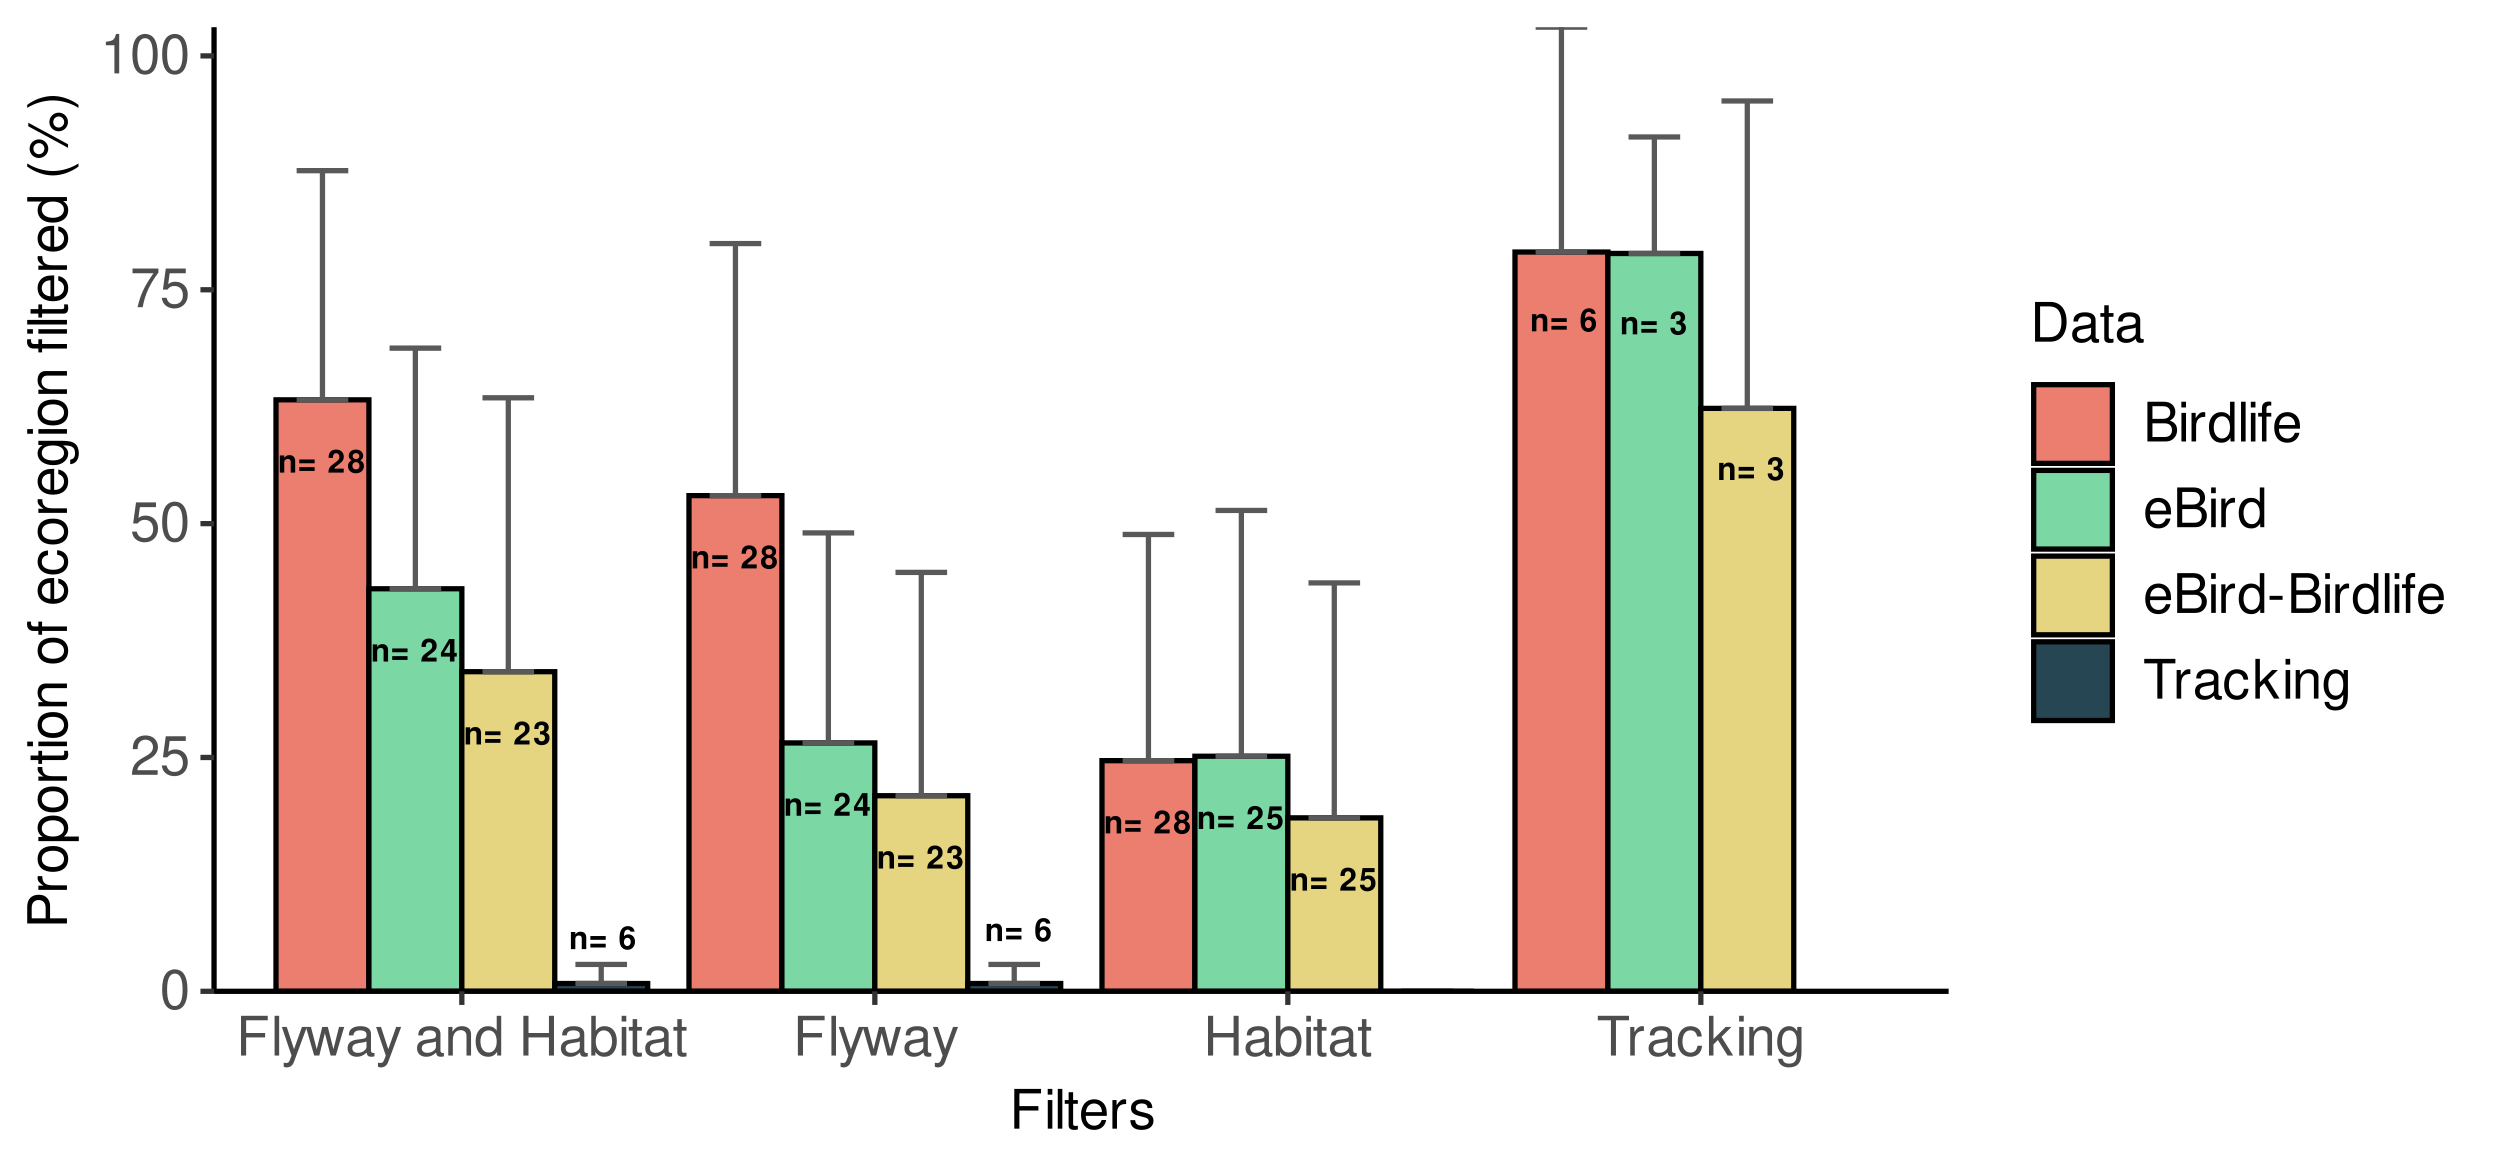 <?xml version="1.0" encoding="UTF-8" standalone="no"?>
<svg
   width="504pt"
   height="237pt"
   viewBox="0 0 504 237"
   version="1.1"
   id="svg997"
   sodipodi:docname="Supplementary_Figure_3.svg"
   inkscape:version="1.2.1 (0f2f062aeb, 2022-09-21, custom)"
   inkscape:export-filename="../440dc23e/Supplementary_Figure_3.png"
   inkscape:export-xdpi="300"
   inkscape:export-ydpi="300"
   xmlns:inkscape="http://www.inkscape.org/namespaces/inkscape"
   xmlns:sodipodi="http://sodipodi.sourceforge.net/DTD/sodipodi-0.dtd"
   xmlns:xlink="http://www.w3.org/1999/xlink"
   xmlns="http://www.w3.org/2000/svg"
   xmlns:svg="http://www.w3.org/2000/svg">
  <sodipodi:namedview
     id="namedview999"
     pagecolor="#ffffff"
     bordercolor="#000000"
     borderopacity="0.25"
     inkscape:showpageshadow="2"
     inkscape:pageopacity="0.0"
     inkscape:pagecheckerboard="0"
     inkscape:deskcolor="#d1d1d1"
     inkscape:document-units="pt"
     showgrid="false"
     inkscape:zoom="1.6026786"
     inkscape:cx="318.52925"
     inkscape:cy="145.69359"
     inkscape:window-width="1920"
     inkscape:window-height="923"
     inkscape:window-x="0"
     inkscape:window-y="0"
     inkscape:window-maximized="1"
     inkscape:current-layer="surface69" />
  <defs
     id="defs306">
    <g
       id="g199">
      <symbol
         overflow="visible"
         id="glyph0-0">
        <path
           style="stroke:none;"
           d=""
           id="path25" />
      </symbol>
      <symbol
         overflow="visible"
         id="glyph0-1">
        <path
           style="stroke:none;"
           d="M 0.406 -3.453 L 0.406 0 L 1.297 0 L 1.297 -2.078 C 1.297 -2.484 1.578 -2.75 2.031 -2.75 C 2.406 -2.75 2.594 -2.547 2.594 -2.141 L 2.594 0 L 3.5 0 L 3.5 -2.312 C 3.5 -3.094 3.078 -3.516 2.344 -3.516 C 1.875 -3.516 1.562 -3.344 1.297 -2.953 L 1.297 -3.453 Z M 0.406 -3.453 "
           id="path28" />
      </symbol>
      <symbol
         overflow="visible"
         id="glyph0-2">
        <path
           style="stroke:none;"
           d="M 3.422 -2.641 L 0.328 -2.641 L 0.328 -1.875 L 3.422 -1.875 Z M 3.422 -1.094 L 0.328 -1.094 L 0.328 -0.328 L 3.422 -0.328 Z M 3.422 -1.094 "
           id="path31" />
      </symbol>
      <symbol
         overflow="visible"
         id="glyph0-3">
        <path
           style="stroke:none;"
           d=""
           id="path34" />
      </symbol>
      <symbol
         overflow="visible"
         id="glyph0-4">
        <path
           style="stroke:none;"
           d="M 3.281 -0.797 L 1.359 -0.797 C 1.469 -1.047 1.609 -1.172 2.281 -1.656 C 3.062 -2.234 3.297 -2.578 3.297 -3.203 C 3.297 -4.078 2.688 -4.641 1.75 -4.641 C 0.797 -4.641 0.25 -4.078 0.25 -3.125 L 0.25 -2.953 L 1.109 -2.953 L 1.109 -3.109 C 1.109 -3.609 1.359 -3.906 1.766 -3.906 C 2.156 -3.906 2.406 -3.625 2.406 -3.172 C 2.406 -2.672 2.25 -2.484 1.234 -1.766 C 0.469 -1.25 0.234 -0.844 0.188 0 L 3.281 0 Z M 3.281 -0.797 "
           id="path37" />
      </symbol>
      <symbol
         overflow="visible"
         id="glyph0-5">
        <path
           style="stroke:none;"
           d="M 2.625 -2.469 C 2.781 -2.562 2.844 -2.594 2.922 -2.672 C 3.094 -2.844 3.203 -3.109 3.203 -3.406 C 3.203 -4.125 2.594 -4.641 1.75 -4.641 C 0.906 -4.641 0.297 -4.125 0.297 -3.406 C 0.297 -2.969 0.469 -2.688 0.891 -2.469 C 0.359 -2.188 0.141 -1.844 0.141 -1.312 C 0.141 -0.453 0.797 0.141 1.75 0.141 C 2.703 0.141 3.359 -0.453 3.359 -1.312 C 3.359 -1.844 3.141 -2.188 2.625 -2.469 Z M 1.766 -3.922 C 2.156 -3.922 2.438 -3.672 2.438 -3.312 C 2.438 -2.969 2.156 -2.719 1.766 -2.719 C 1.359 -2.719 1.078 -2.969 1.078 -3.328 C 1.078 -3.672 1.359 -3.922 1.766 -3.922 Z M 1.75 -2.109 C 2.188 -2.109 2.469 -1.812 2.469 -1.344 C 2.469 -0.906 2.188 -0.625 1.75 -0.625 C 1.312 -0.625 1.031 -0.906 1.031 -1.359 C 1.031 -1.812 1.312 -2.109 1.75 -2.109 Z M 1.75 -2.109 "
           id="path40" />
      </symbol>
      <symbol
         overflow="visible"
         id="glyph0-6">
        <path
           style="stroke:none;"
           d="M 3.25 -3.516 C 3.203 -3.812 3.141 -3.953 3.031 -4.125 C 2.797 -4.453 2.375 -4.641 1.891 -4.641 C 1.312 -4.641 0.859 -4.391 0.578 -3.938 C 0.312 -3.484 0.203 -2.984 0.203 -2.156 C 0.203 -1.375 0.297 -0.891 0.531 -0.531 C 0.797 -0.109 1.266 0.141 1.812 0.141 C 2.703 0.141 3.328 -0.531 3.328 -1.516 C 3.328 -2.391 2.781 -2.984 2 -2.984 C 1.641 -2.984 1.391 -2.891 1.109 -2.594 L 1.109 -2.688 C 1.125 -3.109 1.141 -3.234 1.203 -3.422 C 1.328 -3.75 1.547 -3.922 1.859 -3.922 C 2.141 -3.922 2.297 -3.797 2.422 -3.516 Z M 1.781 -2.281 C 2.203 -2.281 2.469 -1.953 2.469 -1.453 C 2.469 -0.969 2.172 -0.625 1.781 -0.625 C 1.375 -0.625 1.094 -0.953 1.094 -1.438 C 1.094 -1.938 1.375 -2.281 1.781 -2.281 Z M 1.781 -2.281 "
           id="path43" />
      </symbol>
      <symbol
         overflow="visible"
         id="glyph0-7">
        <path
           style="stroke:none;"
           d="M 3.344 -1.75 L 2.875 -1.75 L 2.875 -4.547 L 1.812 -4.547 L 0.156 -1.766 L 0.156 -1 L 1.969 -1 L 1.969 0 L 2.875 0 L 2.875 -1 L 3.344 -1 Z M 1.969 -1.75 L 0.781 -1.75 L 1.969 -3.688 Z M 1.969 -1.75 "
           id="path46" />
      </symbol>
      <symbol
         overflow="visible"
         id="glyph0-8">
        <path
           style="stroke:none;"
           d="M 3.125 -4.547 L 0.703 -4.547 L 0.297 -2.016 L 1.109 -2.016 C 1.203 -2.234 1.406 -2.359 1.688 -2.359 C 2.141 -2.359 2.422 -2.031 2.422 -1.484 C 2.422 -0.953 2.141 -0.625 1.688 -0.625 C 1.297 -0.625 1.078 -0.812 1.062 -1.188 L 0.172 -1.188 C 0.188 -0.391 0.781 0.141 1.672 0.141 C 2.641 0.141 3.312 -0.516 3.312 -1.5 C 3.312 -2.438 2.734 -3.062 1.891 -3.062 C 1.594 -3.062 1.375 -2.984 1.109 -2.797 L 1.25 -3.734 L 3.125 -3.734 Z M 3.125 -4.547 "
           id="path49" />
      </symbol>
      <symbol
         overflow="visible"
         id="glyph0-9">
        <path
           style="stroke:none;"
           d="M 1.391 -2.031 C 1.734 -2.031 1.75 -2.031 1.922 -1.984 C 2.219 -1.906 2.406 -1.641 2.406 -1.312 C 2.406 -0.906 2.125 -0.625 1.734 -0.625 C 1.312 -0.625 1.078 -0.859 1.062 -1.328 L 0.188 -1.328 C 0.188 -0.422 0.781 0.141 1.719 0.141 C 2.688 0.141 3.312 -0.422 3.312 -1.312 C 3.312 -1.844 3.078 -2.188 2.562 -2.438 C 2.984 -2.703 3.156 -2.984 3.156 -3.406 C 3.156 -4.156 2.594 -4.641 1.719 -4.641 C 1.062 -4.641 0.547 -4.344 0.359 -3.859 C 0.266 -3.641 0.25 -3.484 0.25 -3.109 L 1.078 -3.109 C 1.078 -3.359 1.109 -3.484 1.141 -3.594 C 1.234 -3.797 1.438 -3.922 1.703 -3.922 C 2.062 -3.922 2.266 -3.703 2.266 -3.312 C 2.266 -2.859 2 -2.641 1.469 -2.641 L 1.391 -2.641 Z M 1.391 -2.031 "
           id="path52" />
      </symbol>
      <symbol
         overflow="visible"
         id="glyph1-0">
        <path
           style="stroke:none;"
           d=""
           id="path55" />
      </symbol>
      <symbol
         overflow="visible"
         id="glyph1-1">
        <path
           style="stroke:none;"
           d="M 3.031 -7.953 C 2.297 -7.953 1.641 -7.625 1.234 -7.078 C 0.719 -6.375 0.469 -5.328 0.469 -3.844 C 0.469 -1.172 1.359 0.25 3.031 0.25 C 4.672 0.25 5.578 -1.172 5.578 -3.781 C 5.578 -5.328 5.328 -6.359 4.812 -7.078 C 4.406 -7.641 3.766 -7.953 3.031 -7.953 Z M 3.031 -7.094 C 4.062 -7.094 4.594 -6.031 4.594 -3.875 C 4.594 -1.609 4.078 -0.547 3 -0.547 C 1.984 -0.547 1.469 -1.656 1.469 -3.844 C 1.469 -6.031 1.984 -7.094 3.031 -7.094 Z M 3.031 -7.094 "
           id="path58" />
      </symbol>
      <symbol
         overflow="visible"
         id="glyph1-2">
        <path
           style="stroke:none;"
           d="M 5.562 -0.953 L 1.469 -0.953 C 1.562 -1.609 1.906 -2.031 2.875 -2.625 L 3.969 -3.234 C 5.062 -3.844 5.625 -4.656 5.625 -5.625 C 5.625 -6.297 5.359 -6.906 4.891 -7.344 C 4.438 -7.75 3.859 -7.953 3.125 -7.953 C 2.141 -7.953 1.391 -7.594 0.969 -6.922 C 0.688 -6.5 0.578 -6 0.547 -5.203 L 1.516 -5.203 C 1.547 -5.734 1.609 -6.062 1.75 -6.328 C 2 -6.812 2.516 -7.109 3.094 -7.109 C 3.969 -7.109 4.625 -6.469 4.625 -5.609 C 4.625 -4.969 4.266 -4.422 3.578 -4.031 L 2.562 -3.438 C 0.938 -2.5 0.469 -1.75 0.375 -0.016 L 5.562 -0.016 Z M 5.562 -0.953 "
           id="path61" />
      </symbol>
      <symbol
         overflow="visible"
         id="glyph1-3">
        <path
           style="stroke:none;"
           d="M 5.234 -7.797 L 1.203 -7.797 L 0.625 -3.547 L 1.516 -3.547 C 1.969 -4.094 2.344 -4.281 2.953 -4.281 C 4 -4.281 4.656 -3.562 4.656 -2.406 C 4.656 -1.281 4 -0.609 2.953 -0.609 C 2.094 -0.609 1.578 -1.031 1.359 -1.906 L 0.391 -1.906 C 0.516 -1.281 0.625 -0.969 0.859 -0.688 C 1.297 -0.094 2.094 0.25 2.969 0.25 C 4.547 0.25 5.641 -0.891 5.641 -2.547 C 5.641 -4.078 4.625 -5.141 3.125 -5.141 C 2.578 -5.141 2.141 -5 1.688 -4.656 L 1.984 -6.844 L 5.234 -6.844 Z M 5.234 -7.797 "
           id="path64" />
      </symbol>
      <symbol
         overflow="visible"
         id="glyph1-4">
        <path
           style="stroke:none;"
           d="M 5.719 -7.797 L 0.5 -7.797 L 0.5 -6.844 L 4.719 -6.844 C 2.859 -4.188 2.094 -2.562 1.516 0 L 2.547 0 C 2.984 -2.5 3.953 -4.641 5.719 -6.984 Z M 5.719 -7.797 "
           id="path67" />
      </symbol>
      <symbol
         overflow="visible"
         id="glyph1-5">
        <path
           style="stroke:none;"
           d="M 2.844 -5.672 L 2.844 0 L 3.812 0 L 3.812 -7.953 L 3.172 -7.953 C 2.844 -6.734 2.625 -6.562 1.125 -6.375 L 1.125 -5.672 Z M 2.844 -5.672 "
           id="path70" />
      </symbol>
      <symbol
         overflow="visible"
         id="glyph1-6">
        <path
           style="stroke:none;"
           d="M 2.016 -3.656 L 5.844 -3.656 L 5.844 -4.547 L 2.016 -4.547 L 2.016 -7.109 L 6.375 -7.109 L 6.375 -8.016 L 0.984 -8.016 L 0.984 0 L 2.016 0 Z M 2.016 -3.656 "
           id="path73" />
      </symbol>
      <symbol
         overflow="visible"
         id="glyph1-7">
        <path
           style="stroke:none;"
           d="M 1.672 -8.016 L 0.75 -8.016 L 0.75 0 L 1.672 0 Z M 1.672 -8.016 "
           id="path76" />
      </symbol>
      <symbol
         overflow="visible"
         id="glyph1-8">
        <path
           style="stroke:none;"
           d="M 4.266 -5.766 L 2.672 -1.281 L 1.203 -5.766 L 0.219 -5.766 L 2.172 0.016 L 1.812 0.938 C 1.656 1.344 1.469 1.5 1.078 1.5 C 0.922 1.5 0.797 1.469 0.594 1.438 L 0.594 2.25 C 0.781 2.359 0.969 2.391 1.203 2.391 C 1.5 2.391 1.828 2.297 2.062 2.125 C 2.359 1.906 2.516 1.672 2.688 1.203 L 5.266 -5.766 Z M 4.266 -5.766 "
           id="path79" />
      </symbol>
      <symbol
         overflow="visible"
         id="glyph1-9">
        <path
           style="stroke:none;"
           d="M 6.094 0 L 7.781 -5.766 L 6.75 -5.766 L 5.609 -1.281 L 4.484 -5.766 L 3.359 -5.766 L 2.25 -1.281 L 1.078 -5.766 L 0.062 -5.766 L 1.734 0 L 2.766 0 L 3.891 -4.516 L 5.047 0 Z M 6.094 0 "
           id="path82" />
      </symbol>
      <symbol
         overflow="visible"
         id="glyph1-10">
        <path
           style="stroke:none;"
           d="M 5.891 -0.531 C 5.781 -0.516 5.734 -0.516 5.688 -0.516 C 5.375 -0.516 5.188 -0.688 5.188 -0.969 L 5.188 -4.359 C 5.188 -5.375 4.438 -5.922 3.031 -5.922 C 2.172 -5.922 1.5 -5.688 1.109 -5.266 C 0.844 -4.969 0.734 -4.625 0.719 -4.062 L 1.641 -4.062 C 1.719 -4.766 2.141 -5.078 2.984 -5.078 C 3.828 -5.078 4.281 -4.781 4.281 -4.219 L 4.281 -3.984 C 4.266 -3.594 4.062 -3.438 3.328 -3.344 C 2.031 -3.172 1.828 -3.141 1.469 -2.984 C 0.797 -2.703 0.469 -2.203 0.469 -1.453 C 0.469 -0.406 1.188 0.25 2.359 0.25 C 3.078 0.25 3.656 0 4.312 -0.594 C 4.375 0 4.656 0.25 5.266 0.25 C 5.453 0.25 5.578 0.234 5.891 0.156 Z M 4.281 -1.812 C 4.281 -1.5 4.188 -1.312 3.922 -1.062 C 3.547 -0.719 3.094 -0.547 2.547 -0.547 C 1.844 -0.547 1.422 -0.891 1.422 -1.469 C 1.422 -2.078 1.812 -2.391 2.812 -2.531 C 3.781 -2.656 3.969 -2.703 4.281 -2.844 Z M 4.281 -1.812 "
           id="path85" />
      </symbol>
      <symbol
         overflow="visible"
         id="glyph1-11">
        <path
           style="stroke:none;"
           d=""
           id="path88" />
      </symbol>
      <symbol
         overflow="visible"
         id="glyph1-12">
        <path
           style="stroke:none;"
           d="M 0.766 -5.766 L 0.766 0 L 1.688 0 L 1.688 -3.172 C 1.688 -4.359 2.312 -5.125 3.25 -5.125 C 3.984 -5.125 4.438 -4.688 4.438 -4 L 4.438 0 L 5.359 0 L 5.359 -4.359 C 5.359 -5.312 4.641 -5.922 3.531 -5.922 C 2.672 -5.922 2.125 -5.594 1.609 -4.797 L 1.609 -5.766 Z M 0.766 -5.766 "
           id="path91" />
      </symbol>
      <symbol
         overflow="visible"
         id="glyph1-13">
        <path
           style="stroke:none;"
           d="M 5.438 -8.016 L 4.531 -8.016 L 4.531 -5.031 C 4.141 -5.625 3.531 -5.922 2.766 -5.922 C 1.266 -5.922 0.281 -4.734 0.281 -2.891 C 0.281 -0.953 1.234 0.25 2.797 0.25 C 3.594 0.25 4.141 -0.047 4.625 -0.766 L 4.625 0 L 5.438 0 Z M 2.922 -5.078 C 3.906 -5.078 4.531 -4.203 4.531 -2.812 C 4.531 -1.484 3.891 -0.609 2.922 -0.609 C 1.906 -0.609 1.25 -1.5 1.25 -2.844 C 1.25 -4.188 1.906 -5.078 2.922 -5.078 Z M 2.922 -5.078 "
           id="path94" />
      </symbol>
      <symbol
         overflow="visible"
         id="glyph1-14">
        <path
           style="stroke:none;"
           d="M 6.062 -3.656 L 6.062 0 L 7.078 0 L 7.078 -8.016 L 6.062 -8.016 L 6.062 -4.547 L 1.938 -4.547 L 1.938 -8.016 L 0.906 -8.016 L 0.906 0 L 1.938 0 L 1.938 -3.656 Z M 6.062 -3.656 "
           id="path97" />
      </symbol>
      <symbol
         overflow="visible"
         id="glyph1-15">
        <path
           style="stroke:none;"
           d="M 0.594 -8.016 L 0.594 0 L 1.422 0 L 1.422 -0.734 C 1.859 -0.062 2.438 0.25 3.25 0.25 C 4.766 0.25 5.75 -0.984 5.75 -2.906 C 5.75 -4.781 4.812 -5.922 3.281 -5.922 C 2.5 -5.922 1.938 -5.625 1.5 -4.984 L 1.5 -8.016 Z M 3.109 -5.078 C 4.141 -5.078 4.797 -4.188 4.797 -2.812 C 4.797 -1.5 4.109 -0.609 3.109 -0.609 C 2.141 -0.609 1.5 -1.484 1.5 -2.844 C 1.5 -4.188 2.141 -5.078 3.109 -5.078 Z M 3.109 -5.078 "
           id="path100" />
      </symbol>
      <symbol
         overflow="visible"
         id="glyph1-16">
        <path
           style="stroke:none;"
           d="M 1.656 -5.766 L 0.734 -5.766 L 0.734 0 L 1.656 0 Z M 1.656 -8.016 L 0.719 -8.016 L 0.719 -6.859 L 1.656 -6.859 Z M 1.656 -8.016 "
           id="path103" />
      </symbol>
      <symbol
         overflow="visible"
         id="glyph1-17">
        <path
           style="stroke:none;"
           d="M 2.797 -5.766 L 1.844 -5.766 L 1.844 -7.344 L 0.938 -7.344 L 0.938 -5.766 L 0.156 -5.766 L 0.156 -5.016 L 0.938 -5.016 L 0.938 -0.656 C 0.938 -0.062 1.328 0.25 2.047 0.25 C 2.281 0.25 2.484 0.234 2.797 0.172 L 2.797 -0.594 C 2.656 -0.562 2.547 -0.547 2.359 -0.547 C 1.953 -0.547 1.844 -0.656 1.844 -1.062 L 1.844 -5.016 L 2.797 -5.016 Z M 2.797 -5.766 "
           id="path106" />
      </symbol>
      <symbol
         overflow="visible"
         id="glyph1-18">
        <path
           style="stroke:none;"
           d="M 3.891 -7.109 L 6.516 -7.109 L 6.516 -8.016 L 0.234 -8.016 L 0.234 -7.109 L 2.875 -7.109 L 2.875 0 L 3.891 0 Z M 3.891 -7.109 "
           id="path109" />
      </symbol>
      <symbol
         overflow="visible"
         id="glyph1-19">
        <path
           style="stroke:none;"
           d="M 0.766 -5.766 L 0.766 0 L 1.688 0 L 1.688 -2.984 C 1.688 -4.375 2.266 -5 3.531 -4.969 L 3.531 -5.891 C 3.375 -5.922 3.281 -5.922 3.172 -5.922 C 2.578 -5.922 2.141 -5.578 1.609 -4.719 L 1.609 -5.766 Z M 0.766 -5.766 "
           id="path112" />
      </symbol>
      <symbol
         overflow="visible"
         id="glyph1-20">
        <path
           style="stroke:none;"
           d="M 5.188 -3.828 C 5.141 -4.391 5.016 -4.75 4.797 -5.078 C 4.406 -5.609 3.703 -5.922 2.906 -5.922 C 1.344 -5.922 0.344 -4.703 0.344 -2.781 C 0.344 -0.922 1.328 0.25 2.891 0.25 C 4.266 0.25 5.141 -0.578 5.25 -1.984 L 4.328 -1.984 C 4.172 -1.062 3.703 -0.594 2.922 -0.594 C 1.906 -0.594 1.297 -1.422 1.297 -2.781 C 1.297 -4.219 1.891 -5.078 2.891 -5.078 C 3.656 -5.078 4.141 -4.625 4.25 -3.828 Z M 5.188 -3.828 "
           id="path115" />
      </symbol>
      <symbol
         overflow="visible"
         id="glyph1-21">
        <path
           style="stroke:none;"
           d="M 1.547 -8.016 L 0.641 -8.016 L 0.641 0 L 1.547 0 L 1.547 -2.25 L 2.438 -3.125 L 4.391 0 L 5.516 0 L 3.172 -3.766 L 5.172 -5.766 L 4 -5.766 L 1.547 -3.328 Z M 1.547 -8.016 "
           id="path118" />
      </symbol>
      <symbol
         overflow="visible"
         id="glyph1-22">
        <path
           style="stroke:none;"
           d="M 4.438 -5.766 L 4.438 -4.922 C 3.984 -5.625 3.469 -5.922 2.75 -5.922 C 1.359 -5.922 0.391 -4.625 0.391 -2.781 C 0.391 -1.812 0.609 -1.109 1.109 -0.531 C 1.547 -0.016 2.094 0.25 2.688 0.25 C 3.375 0.25 3.875 -0.062 4.359 -0.781 L 4.359 -0.484 C 4.359 1.062 3.922 1.625 2.781 1.625 C 2 1.625 1.594 1.312 1.5 0.656 L 0.578 0.656 C 0.656 1.734 1.5 2.391 2.766 2.391 C 3.609 2.391 4.312 2.125 4.688 1.656 C 5.125 1.125 5.297 0.406 5.297 -0.953 L 5.297 -5.766 Z M 2.844 -5.078 C 3.812 -5.078 4.359 -4.266 4.359 -2.812 C 4.359 -1.406 3.797 -0.594 2.844 -0.594 C 1.891 -0.594 1.344 -1.422 1.344 -2.844 C 1.344 -4.25 1.891 -5.078 2.844 -5.078 Z M 2.844 -5.078 "
           id="path121" />
      </symbol>
      <symbol
         overflow="visible"
         id="glyph1-23">
        <path
           style="stroke:none;"
           d="M 5.641 -2.578 C 5.641 -3.453 5.578 -3.984 5.406 -4.406 C 5.031 -5.359 4.156 -5.922 3.078 -5.922 C 1.469 -5.922 0.438 -4.703 0.438 -2.812 C 0.438 -0.906 1.438 0.25 3.062 0.25 C 4.375 0.25 5.297 -0.5 5.516 -1.75 L 4.594 -1.75 C 4.344 -0.984 3.828 -0.594 3.094 -0.594 C 2.516 -0.594 2.016 -0.859 1.703 -1.344 C 1.484 -1.672 1.406 -2 1.391 -2.578 Z M 1.422 -3.328 C 1.5 -4.391 2.141 -5.078 3.062 -5.078 C 4 -5.078 4.656 -4.359 4.656 -3.328 Z M 1.422 -3.328 "
           id="path124" />
      </symbol>
      <symbol
         overflow="visible"
         id="glyph1-24">
        <path
           style="stroke:none;"
           d="M 4.812 -4.156 C 4.812 -5.297 4.062 -5.922 2.734 -5.922 C 1.391 -5.922 0.516 -5.234 0.516 -4.172 C 0.516 -3.266 0.984 -2.844 2.344 -2.516 L 3.203 -2.297 C 3.844 -2.141 4.094 -1.906 4.094 -1.5 C 4.094 -0.953 3.547 -0.594 2.75 -0.594 C 2.25 -0.594 1.844 -0.734 1.609 -0.984 C 1.469 -1.141 1.391 -1.312 1.344 -1.719 L 0.375 -1.719 C 0.422 -0.391 1.172 0.25 2.672 0.25 C 4.125 0.25 5.047 -0.469 5.047 -1.578 C 5.047 -2.438 4.562 -2.906 3.422 -3.172 L 2.547 -3.391 C 1.797 -3.562 1.469 -3.812 1.469 -4.219 C 1.469 -4.75 1.953 -5.078 2.688 -5.078 C 3.438 -5.078 3.828 -4.766 3.844 -4.156 Z M 4.812 -4.156 "
           id="path127" />
      </symbol>
      <symbol
         overflow="visible"
         id="glyph1-25">
        <path
           style="stroke:none;"
           d="M 0.984 0 L 4.062 0 C 6.094 0 7.344 -1.516 7.344 -4.016 C 7.344 -6.5 6.109 -8.016 4.062 -8.016 L 0.984 -8.016 Z M 2 -0.906 L 2 -7.109 L 3.891 -7.109 C 5.484 -7.109 6.312 -6.047 6.312 -4 C 6.312 -1.969 5.484 -0.906 3.891 -0.906 Z M 2 -0.906 "
           id="path130" />
      </symbol>
      <symbol
         overflow="visible"
         id="glyph1-26">
        <path
           style="stroke:none;"
           d="M 0.875 0 L 4.484 0 C 5.25 0 5.812 -0.203 6.234 -0.672 C 6.641 -1.094 6.859 -1.656 6.859 -2.281 C 6.859 -3.25 6.406 -3.844 5.391 -4.234 C 6.125 -4.578 6.5 -5.156 6.5 -5.984 C 6.5 -6.578 6.281 -7.078 5.859 -7.453 C 5.438 -7.844 4.891 -8.016 4.125 -8.016 L 0.875 -8.016 Z M 1.891 -4.562 L 1.891 -7.109 L 3.875 -7.109 C 4.438 -7.109 4.766 -7.047 5.031 -6.828 C 5.328 -6.609 5.484 -6.281 5.484 -5.844 C 5.484 -5.406 5.328 -5.078 5.031 -4.844 C 4.766 -4.641 4.438 -4.562 3.875 -4.562 Z M 1.891 -0.906 L 1.891 -3.656 L 4.391 -3.656 C 5.297 -3.656 5.828 -3.141 5.828 -2.281 C 5.828 -1.422 5.297 -0.906 4.391 -0.906 Z M 1.891 -0.906 "
           id="path133" />
      </symbol>
      <symbol
         overflow="visible"
         id="glyph1-27">
        <path
           style="stroke:none;"
           d="M 2.844 -5.766 L 1.875 -5.766 L 1.875 -6.672 C 1.875 -7.047 2.094 -7.25 2.516 -7.25 C 2.594 -7.25 2.625 -7.25 2.844 -7.234 L 2.844 -8 C 2.625 -8.047 2.516 -8.047 2.328 -8.047 C 1.469 -8.047 0.969 -7.562 0.969 -6.75 L 0.969 -5.766 L 0.203 -5.766 L 0.203 -5.016 L 0.969 -5.016 L 0.969 0 L 1.875 0 L 1.875 -5.016 L 2.844 -5.016 Z M 2.844 -5.766 "
           id="path136" />
      </symbol>
      <symbol
         overflow="visible"
         id="glyph1-28">
        <path
           style="stroke:none;"
           d="M 3.125 -3.438 L 0.5 -3.438 L 0.5 -2.641 L 3.125 -2.641 Z M 3.125 -3.438 "
           id="path139" />
      </symbol>
      <symbol
         overflow="visible"
         id="glyph2-0">
        <path
           style="stroke:none;"
           d=""
           id="path142" />
      </symbol>
      <symbol
         overflow="visible"
         id="glyph2-1">
        <path
           style="stroke:none;"
           d="M -3.406 -2.031 L -3.406 -4.547 C -3.406 -5.172 -3.594 -5.672 -3.969 -6.094 C -4.406 -6.578 -4.922 -6.781 -5.672 -6.781 C -7.172 -6.781 -8.016 -5.891 -8.016 -4.312 L -8.016 -1 L 0 -1 L 0 -2.031 Z M -4.297 -2.031 L -7.109 -2.031 L -7.109 -4.156 C -7.109 -5.141 -6.594 -5.719 -5.703 -5.719 C -4.828 -5.719 -4.297 -5.141 -4.297 -4.156 Z M -4.297 -2.031 "
           id="path145" />
      </symbol>
      <symbol
         overflow="visible"
         id="glyph2-2">
        <path
           style="stroke:none;"
           d="M -5.766 -0.766 L 0 -0.766 L 0 -1.688 L -2.984 -1.688 C -4.375 -1.688 -5 -2.266 -4.969 -3.531 L -5.891 -3.531 C -5.922 -3.375 -5.922 -3.281 -5.922 -3.172 C -5.922 -2.578 -5.578 -2.141 -4.719 -1.609 L -5.766 -1.609 Z M -5.766 -0.766 "
           id="path148" />
      </symbol>
      <symbol
         overflow="visible"
         id="glyph2-3">
        <path
           style="stroke:none;"
           d="M -5.922 -2.984 C -5.922 -1.359 -4.781 -0.391 -2.844 -0.391 C -0.891 -0.391 0.25 -1.359 0.25 -3 C 0.25 -4.625 -0.906 -5.609 -2.797 -5.609 C -4.797 -5.609 -5.922 -4.656 -5.922 -2.984 Z M -5.078 -3 C -5.078 -4.031 -4.234 -4.656 -2.812 -4.656 C -1.438 -4.656 -0.594 -4.016 -0.594 -3 C -0.594 -1.984 -1.438 -1.359 -2.844 -1.359 C -4.234 -1.359 -5.078 -1.984 -5.078 -3 Z M -5.078 -3 "
           id="path151" />
      </symbol>
      <symbol
         overflow="visible"
         id="glyph2-4">
        <path
           style="stroke:none;"
           d="M 2.391 -0.594 L 2.391 -1.516 L -0.609 -1.516 C -0.016 -2 0.25 -2.547 0.25 -3.281 C 0.25 -4.781 -0.953 -5.75 -2.781 -5.75 C -4.719 -5.75 -5.922 -4.812 -5.922 -3.281 C -5.922 -2.5 -5.578 -1.875 -4.891 -1.438 L -5.766 -1.438 L -5.766 -0.594 Z M -5.078 -3.125 C -5.078 -4.141 -4.188 -4.797 -2.812 -4.797 C -1.5 -4.797 -0.609 -4.125 -0.609 -3.125 C -0.609 -2.141 -1.484 -1.516 -2.844 -1.516 C -4.188 -1.516 -5.078 -2.141 -5.078 -3.125 Z M -5.078 -3.125 "
           id="path154" />
      </symbol>
      <symbol
         overflow="visible"
         id="glyph2-5">
        <path
           style="stroke:none;"
           d="M -5.766 -2.797 L -5.766 -1.844 L -7.344 -1.844 L -7.344 -0.938 L -5.766 -0.938 L -5.766 -0.156 L -5.016 -0.156 L -5.016 -0.938 L -0.656 -0.938 C -0.062 -0.938 0.25 -1.328 0.25 -2.047 C 0.25 -2.281 0.234 -2.484 0.172 -2.797 L -0.594 -2.797 C -0.562 -2.656 -0.547 -2.547 -0.547 -2.359 C -0.547 -1.953 -0.656 -1.844 -1.062 -1.844 L -5.016 -1.844 L -5.016 -2.797 Z M -5.766 -2.797 "
           id="path157" />
      </symbol>
      <symbol
         overflow="visible"
         id="glyph2-6">
        <path
           style="stroke:none;"
           d="M -5.766 -1.656 L -5.766 -0.734 L 0 -0.734 L 0 -1.656 Z M -8.016 -1.656 L -8.016 -0.719 L -6.859 -0.719 L -6.859 -1.656 Z M -8.016 -1.656 "
           id="path160" />
      </symbol>
      <symbol
         overflow="visible"
         id="glyph2-7">
        <path
           style="stroke:none;"
           d="M -5.766 -0.766 L 0 -0.766 L 0 -1.688 L -3.172 -1.688 C -4.359 -1.688 -5.125 -2.312 -5.125 -3.25 C -5.125 -3.984 -4.688 -4.438 -4 -4.438 L 0 -4.438 L 0 -5.359 L -4.359 -5.359 C -5.312 -5.359 -5.922 -4.641 -5.922 -3.531 C -5.922 -2.672 -5.594 -2.125 -4.797 -1.609 L -5.766 -1.609 Z M -5.766 -0.766 "
           id="path163" />
      </symbol>
      <symbol
         overflow="visible"
         id="glyph2-8">
        <path
           style="stroke:none;"
           d=""
           id="path166" />
      </symbol>
      <symbol
         overflow="visible"
         id="glyph2-9">
        <path
           style="stroke:none;"
           d="M -5.766 -2.844 L -5.766 -1.875 L -6.672 -1.875 C -7.047 -1.875 -7.25 -2.094 -7.25 -2.516 C -7.25 -2.594 -7.25 -2.625 -7.234 -2.844 L -8 -2.844 C -8.047 -2.625 -8.047 -2.516 -8.047 -2.328 C -8.047 -1.469 -7.562 -0.969 -6.75 -0.969 L -5.766 -0.969 L -5.766 -0.203 L -5.016 -0.203 L -5.016 -0.969 L 0 -0.969 L 0 -1.875 L -5.016 -1.875 L -5.016 -2.844 Z M -5.766 -2.844 "
           id="path169" />
      </symbol>
      <symbol
         overflow="visible"
         id="glyph2-10">
        <path
           style="stroke:none;"
           d="M -2.578 -5.641 C -3.453 -5.641 -3.984 -5.578 -4.406 -5.406 C -5.359 -5.031 -5.922 -4.156 -5.922 -3.078 C -5.922 -1.469 -4.703 -0.438 -2.812 -0.438 C -0.906 -0.438 0.25 -1.438 0.25 -3.062 C 0.25 -4.375 -0.5 -5.297 -1.75 -5.516 L -1.75 -4.594 C -0.984 -4.344 -0.594 -3.828 -0.594 -3.094 C -0.594 -2.516 -0.859 -2.016 -1.344 -1.703 C -1.672 -1.484 -2 -1.406 -2.578 -1.391 Z M -3.328 -1.422 C -4.391 -1.5 -5.078 -2.141 -5.078 -3.062 C -5.078 -4 -4.359 -4.656 -3.328 -4.656 Z M -3.328 -1.422 "
           id="path172" />
      </symbol>
      <symbol
         overflow="visible"
         id="glyph2-11">
        <path
           style="stroke:none;"
           d="M -3.828 -5.188 C -4.391 -5.141 -4.75 -5.016 -5.078 -4.797 C -5.609 -4.406 -5.922 -3.703 -5.922 -2.906 C -5.922 -1.344 -4.703 -0.344 -2.781 -0.344 C -0.922 -0.344 0.25 -1.328 0.25 -2.891 C 0.25 -4.266 -0.578 -5.141 -1.984 -5.25 L -1.984 -4.328 C -1.062 -4.172 -0.594 -3.703 -0.594 -2.922 C -0.594 -1.906 -1.422 -1.297 -2.781 -1.297 C -4.219 -1.297 -5.078 -1.891 -5.078 -2.891 C -5.078 -3.656 -4.625 -4.141 -3.828 -4.25 Z M -3.828 -5.188 "
           id="path175" />
      </symbol>
      <symbol
         overflow="visible"
         id="glyph2-12">
        <path
           style="stroke:none;"
           d="M -5.766 -4.438 L -4.922 -4.438 C -5.625 -3.984 -5.922 -3.469 -5.922 -2.75 C -5.922 -1.359 -4.625 -0.391 -2.781 -0.391 C -1.812 -0.391 -1.109 -0.609 -0.531 -1.109 C -0.016 -1.547 0.25 -2.094 0.25 -2.688 C 0.25 -3.375 -0.062 -3.875 -0.781 -4.359 L -0.484 -4.359 C 1.062 -4.359 1.625 -3.922 1.625 -2.781 C 1.625 -2 1.312 -1.594 0.656 -1.5 L 0.656 -0.578 C 1.734 -0.656 2.391 -1.5 2.391 -2.766 C 2.391 -3.609 2.125 -4.312 1.656 -4.688 C 1.125 -5.125 0.406 -5.297 -0.953 -5.297 L -5.766 -5.297 Z M -5.078 -2.844 C -5.078 -3.812 -4.266 -4.359 -2.812 -4.359 C -1.406 -4.359 -0.594 -3.797 -0.594 -2.844 C -0.594 -1.891 -1.422 -1.344 -2.844 -1.344 C -4.25 -1.344 -5.078 -1.891 -5.078 -2.844 Z M -5.078 -2.844 "
           id="path178" />
      </symbol>
      <symbol
         overflow="visible"
         id="glyph2-13">
        <path
           style="stroke:none;"
           d="M -5.766 -2.766 L -5.766 -1.812 L -6.672 -1.812 C -7.047 -1.812 -7.25 -2.031 -7.25 -2.453 C -7.25 -2.531 -7.25 -2.562 -7.234 -2.766 L -8 -2.766 C -8.047 -2.562 -8.047 -2.438 -8.047 -2.25 C -8.047 -1.406 -7.562 -0.906 -6.75 -0.906 L -5.766 -0.906 L -5.766 -0.125 L -5.016 -0.125 L -5.016 -0.906 L 0 -0.906 L 0 -1.812 L -5.016 -1.812 L -5.016 -2.766 Z M -5.766 -4.797 L -5.766 -3.891 L 0 -3.891 L 0 -4.797 Z M -8.016 -4.797 L -8.016 -3.891 L -6.859 -3.891 L -6.859 -4.797 Z M -8.016 -4.797 "
           id="path181" />
      </symbol>
      <symbol
         overflow="visible"
         id="glyph2-14">
        <path
           style="stroke:none;"
           d="M -8.016 -1.672 L -8.016 -0.75 L 0 -0.75 L 0 -1.672 Z M -8.016 -1.672 "
           id="path184" />
      </symbol>
      <symbol
         overflow="visible"
         id="glyph2-15">
        <path
           style="stroke:none;"
           d="M -8.016 -5.438 L -8.016 -4.531 L -5.031 -4.531 C -5.625 -4.141 -5.922 -3.531 -5.922 -2.766 C -5.922 -1.266 -4.734 -0.281 -2.891 -0.281 C -0.953 -0.281 0.25 -1.234 0.25 -2.797 C 0.25 -3.594 -0.047 -4.141 -0.766 -4.625 L 0 -4.625 L 0 -5.438 Z M -5.078 -2.922 C -5.078 -3.906 -4.203 -4.531 -2.812 -4.531 C -1.484 -4.531 -0.609 -3.891 -0.609 -2.922 C -0.609 -1.906 -1.5 -1.25 -2.844 -1.25 C -4.188 -1.25 -5.078 -1.906 -5.078 -2.922 Z M -5.078 -2.922 "
           id="path187" />
      </symbol>
      <symbol
         overflow="visible"
         id="glyph2-16">
        <path
           style="stroke:none;"
           d="M -8.016 -2.594 C -6.578 -1.5 -4.578 -0.797 -2.844 -0.797 C -1.109 -0.797 0.891 -1.5 2.328 -2.594 L 2.328 -3.203 C 0.766 -2.234 -1.094 -1.688 -2.844 -1.688 C -4.594 -1.688 -6.453 -2.234 -8.016 -3.203 Z M -8.016 -2.594 "
           id="path190" />
      </symbol>
      <symbol
         overflow="visible"
         id="glyph2-17">
        <path
           style="stroke:none;"
           d="M -7.531 -2.188 C -7.531 -1.156 -6.688 -0.312 -5.656 -0.312 C -4.625 -0.312 -3.766 -1.156 -3.766 -2.203 C -3.766 -3.219 -4.625 -4.062 -5.625 -4.062 C -6.703 -4.062 -7.531 -3.25 -7.531 -2.188 Z M -6.766 -2.188 C -6.766 -2.812 -6.266 -3.312 -5.641 -3.312 C -5.031 -3.312 -4.547 -2.812 -4.547 -2.203 C -4.547 -1.578 -5.031 -1.078 -5.656 -1.078 C -6.266 -1.078 -6.766 -1.578 -6.766 -2.188 Z M -7.797 -6.703 L 0.219 -2.359 L 0.219 -3.078 L -7.797 -7.422 Z M -3.547 -7.562 C -3.547 -6.531 -2.703 -5.703 -1.672 -5.703 C -0.625 -5.703 0.203 -6.531 0.203 -7.578 C 0.203 -8.609 -0.625 -9.453 -1.656 -9.453 C -2.703 -9.453 -3.547 -8.625 -3.547 -7.562 Z M -2.766 -7.562 C -2.766 -8.188 -2.281 -8.688 -1.656 -8.688 C -1.062 -8.688 -0.562 -8.188 -0.562 -7.578 C -0.562 -6.953 -1.062 -6.453 -1.672 -6.453 C -2.281 -6.453 -2.766 -6.953 -2.766 -7.562 Z M -2.766 -7.562 "
           id="path193" />
      </symbol>
      <symbol
         overflow="visible"
         id="glyph2-18">
        <path
           style="stroke:none;"
           d="M 2.328 -1.016 C 0.891 -2.125 -1.109 -2.812 -2.844 -2.812 C -4.578 -2.812 -6.578 -2.125 -8.016 -1.016 L -8.016 -0.422 C -6.453 -1.391 -4.594 -1.922 -2.844 -1.922 C -1.094 -1.922 0.766 -1.391 2.328 -0.422 Z M 2.328 -1.016 "
           id="path196" />
      </symbol>
    </g>
    <clipPath
       id="clip1">
      <path
         d="M 43.152 5.48 L 392.844 5.48 L 392.844 199.852 L 43.152 199.852 Z M 43.152 5.48 "
         id="path201" />
    </clipPath>
    <clipPath
       id="clip2">
      <path
         d="M 138 99 L 158 99 L 158 199.852 L 138 199.852 Z M 138 99 "
         id="path204" />
    </clipPath>
    <clipPath
       id="clip3">
      <path
         d="M 138 99 L 159 99 L 159 199.852 L 138 199.852 Z M 138 99 "
         id="path207" />
    </clipPath>
    <clipPath
       id="clip4">
      <path
         d="M 55 80 L 75 80 L 75 199.852 L 55 199.852 Z M 55 80 "
         id="path210" />
    </clipPath>
    <clipPath
       id="clip5">
      <path
         d="M 54 79 L 76 79 L 76 199.852 L 54 199.852 Z M 54 79 "
         id="path213" />
    </clipPath>
    <clipPath
       id="clip6">
      <path
         d="M 222 153 L 241 153 L 241 199.852 L 222 199.852 Z M 222 153 "
         id="path216" />
    </clipPath>
    <clipPath
       id="clip7">
      <path
         d="M 221 152 L 242 152 L 242 199.852 L 221 199.852 Z M 221 152 "
         id="path219" />
    </clipPath>
    <clipPath
       id="clip8">
      <path
         d="M 305 50 L 325 50 L 325 199.852 L 305 199.852 Z M 305 50 "
         id="path222" />
    </clipPath>
    <clipPath
       id="clip9">
      <path
         d="M 304 50 L 325 50 L 325 199.852 L 304 199.852 Z M 304 50 "
         id="path225" />
    </clipPath>
    <clipPath
       id="clip10">
      <path
         d="M 157 149 L 177 149 L 177 199.852 L 157 199.852 Z M 157 149 "
         id="path228" />
    </clipPath>
    <clipPath
       id="clip11">
      <path
         d="M 156 149 L 178 149 L 178 199.852 L 156 199.852 Z M 156 149 "
         id="path231" />
    </clipPath>
    <clipPath
       id="clip12">
      <path
         d="M 74 118 L 94 118 L 94 199.852 L 74 199.852 Z M 74 118 "
         id="path234" />
    </clipPath>
    <clipPath
       id="clip13">
      <path
         d="M 73 117 L 94 117 L 94 199.852 L 73 199.852 Z M 73 117 "
         id="path237" />
    </clipPath>
    <clipPath
       id="clip14">
      <path
         d="M 240 152 L 260 152 L 260 199.852 L 240 199.852 Z M 240 152 "
         id="path240" />
    </clipPath>
    <clipPath
       id="clip15">
      <path
         d="M 240 151 L 261 151 L 261 199.852 L 240 199.852 Z M 240 151 "
         id="path243" />
    </clipPath>
    <clipPath
       id="clip16">
      <path
         d="M 324 51 L 343 51 L 343 199.852 L 324 199.852 Z M 324 51 "
         id="path246" />
    </clipPath>
    <clipPath
       id="clip17">
      <path
         d="M 323 50 L 344 50 L 344 199.852 L 323 199.852 Z M 323 50 "
         id="path249" />
    </clipPath>
    <clipPath
       id="clip18">
      <path
         d="M 176 160 L 196 160 L 196 199.852 L 176 199.852 Z M 176 160 "
         id="path252" />
    </clipPath>
    <clipPath
       id="clip19">
      <path
         d="M 175 159 L 196 159 L 196 199.852 L 175 199.852 Z M 175 159 "
         id="path255" />
    </clipPath>
    <clipPath
       id="clip20">
      <path
         d="M 93 135 L 112 135 L 112 199.852 L 93 199.852 Z M 93 135 "
         id="path258" />
    </clipPath>
    <clipPath
       id="clip21">
      <path
         d="M 92 134 L 113 134 L 113 199.852 L 92 199.852 Z M 92 134 "
         id="path261" />
    </clipPath>
    <clipPath
       id="clip22">
      <path
         d="M 259 164 L 279 164 L 279 199.852 L 259 199.852 Z M 259 164 "
         id="path264" />
    </clipPath>
    <clipPath
       id="clip23">
      <path
         d="M 258 164 L 280 164 L 280 199.852 L 258 199.852 Z M 258 164 "
         id="path267" />
    </clipPath>
    <clipPath
       id="clip24">
      <path
         d="M 342 82 L 362 82 L 362 199.852 L 342 199.852 Z M 342 82 "
         id="path270" />
    </clipPath>
    <clipPath
       id="clip25">
      <path
         d="M 342 81 L 363 81 L 363 199.852 L 342 199.852 Z M 342 81 "
         id="path273" />
    </clipPath>
    <clipPath
       id="clip26">
      <path
         d="M 195 198 L 214 198 L 214 199.852 L 195 199.852 Z M 195 198 "
         id="path276" />
    </clipPath>
    <clipPath
       id="clip27">
      <path
         d="M 194 197 L 215 197 L 215 199.852 L 194 199.852 Z M 194 197 "
         id="path279" />
    </clipPath>
    <clipPath
       id="clip28">
      <path
         d="M 111 198 L 131 198 L 131 199.852 L 111 199.852 Z M 111 198 "
         id="path282" />
    </clipPath>
    <clipPath
       id="clip29">
      <path
         d="M 111 197 L 132 197 L 132 199.852 L 111 199.852 Z M 111 197 "
         id="path285" />
    </clipPath>
    <clipPath
       id="clip30">
      <path
         d="M 277 199 L 298 199 L 298 199.852 L 277 199.852 Z M 277 199 "
         id="path288" />
    </clipPath>
    <clipPath
       id="clip31">
      <path
         d="M 309 5.48 L 321 5.48 L 321 7 L 309 7 Z M 309 5.48 "
         id="path291" />
    </clipPath>
    <clipPath
       id="clip32">
      <path
         d="M 314 5.48 L 316 5.48 L 316 52 L 314 52 Z M 314 5.48 "
         id="path294" />
    </clipPath>
    <clipPath
       id="clip33">
      <path
         d="M 281 199 L 294 199 L 294 199.852 L 281 199.852 Z M 281 199 "
         id="path297" />
    </clipPath>
    <clipPath
       id="clip34">
      <path
         d="M 287 199 L 289 199 L 289 199.852 L 287 199.852 Z M 287 199 "
         id="path300" />
    </clipPath>
    <clipPath
       id="clip35">
      <path
         d="M 281 199 L 294 199 L 294 199.852 L 281 199.852 Z M 281 199 "
         id="path303" />
    </clipPath>
  </defs>
  <g
     id="surface69">
    <rect
       x="0"
       y="0"
       width="504"
       height="237"
       style="fill:rgb(100%,100%,100%);fill-opacity:1;stroke:none;"
       id="rect308" />
    <rect
       x="0"
       y="0"
       width="504"
       height="237"
       style="fill:rgb(100%,100%,100%);fill-opacity:1;stroke:none;"
       id="rect310" />
    <path
       style="fill:none;stroke-width:1.067;stroke-linecap:round;stroke-linejoin:round;stroke:rgb(100%,100%,100%);stroke-opacity:1;stroke-miterlimit:10;"
       d="M 0 237 L 504 237 L 504 0 L 0 0 Z M 0 237 "
       id="path312" />
    <g
       clip-path="url(#clip1)"
       clip-rule="nonzero"
       id="g316">
      <path
         style=" stroke:none;fill-rule:nonzero;fill:rgb(100%,100%,100%);fill-opacity:1;"
         d="M 43.152 199.848 L 392.844 199.848 L 392.844 5.477 L 43.152 5.477 Z M 43.152 199.848 "
         id="path314" />
    </g>
    <g
       clip-path="url(#clip2)"
       clip-rule="nonzero"
       id="g320">
      <path
         style=" stroke:none;fill-rule:nonzero;fill:rgb(92.549%,49.412%,43.922%);fill-opacity:1;"
         d="M 138.898 199.848 L 157.633 199.848 L 157.633 99.918 L 138.898 99.918 Z M 138.898 199.848 "
         id="path318" />
    </g>
    <g
       clip-path="url(#clip3)"
       clip-rule="nonzero"
       id="g324">
      <path
         style="fill:none;stroke-width:1.067;stroke-linecap:square;stroke-linejoin:miter;stroke:rgb(0%,0%,0%);stroke-opacity:1;stroke-miterlimit:10;"
         d="M 138.898 199.848 L 157.633 199.848 L 157.633 99.918 L 138.898 99.918 Z M 138.898 199.848 "
         id="path322" />
    </g>
    <g
       clip-path="url(#clip4)"
       clip-rule="nonzero"
       id="g328">
      <path
         style=" stroke:none;fill-rule:nonzero;fill:rgb(92.549%,49.412%,43.922%);fill-opacity:1;"
         d="M 55.641 199.848 L 74.375 199.848 L 74.375 80.605 L 55.641 80.605 Z M 55.641 199.848 "
         id="path326" />
    </g>
    <g
       clip-path="url(#clip5)"
       clip-rule="nonzero"
       id="g332">
      <path
         style="fill:none;stroke-width:1.067;stroke-linecap:square;stroke-linejoin:miter;stroke:rgb(0%,0%,0%);stroke-opacity:1;stroke-miterlimit:10;"
         d="M 55.641 199.848 L 74.375 199.848 L 74.375 80.605 L 55.641 80.605 Z M 55.641 199.848 "
         id="path330" />
    </g>
    <g
       clip-path="url(#clip6)"
       clip-rule="nonzero"
       id="g336">
      <path
         style=" stroke:none;fill-rule:nonzero;fill:rgb(92.549%,49.412%,43.922%);fill-opacity:1;"
         d="M 222.16 199.848 L 240.895 199.848 L 240.895 153.348 L 222.16 153.348 Z M 222.16 199.848 "
         id="path334" />
    </g>
    <g
       clip-path="url(#clip7)"
       clip-rule="nonzero"
       id="g340">
      <path
         style="fill:none;stroke-width:1.067;stroke-linecap:square;stroke-linejoin:miter;stroke:rgb(0%,0%,0%);stroke-opacity:1;stroke-miterlimit:10;"
         d="M 222.16 199.848 L 240.895 199.848 L 240.895 153.348 L 222.16 153.348 Z M 222.16 199.848 "
         id="path338" />
    </g>
    <g
       clip-path="url(#clip8)"
       clip-rule="nonzero"
       id="g344">
      <path
         style=" stroke:none;fill-rule:nonzero;fill:rgb(92.549%,49.412%,43.922%);fill-opacity:1;"
         d="M 305.422 199.848 L 324.156 199.848 L 324.156 50.812 L 305.422 50.812 Z M 305.422 199.848 "
         id="path342" />
    </g>
    <g
       clip-path="url(#clip9)"
       clip-rule="nonzero"
       id="g348">
      <path
         style="fill:none;stroke-width:1.067;stroke-linecap:square;stroke-linejoin:miter;stroke:rgb(0%,0%,0%);stroke-opacity:1;stroke-miterlimit:10;"
         d="M 305.422 199.848 L 324.156 199.848 L 324.156 50.812 L 305.422 50.812 Z M 305.422 199.848 "
         id="path346" />
    </g>
    <g
       clip-path="url(#clip10)"
       clip-rule="nonzero"
       id="g352">
      <path
         style=" stroke:none;fill-rule:nonzero;fill:rgb(48.235%,84.314%,64.314%);fill-opacity:1;"
         d="M 157.633 199.848 L 176.367 199.848 L 176.367 149.777 L 157.633 149.777 Z M 157.633 199.848 "
         id="path350" />
    </g>
    <g
       clip-path="url(#clip11)"
       clip-rule="nonzero"
       id="g356">
      <path
         style="fill:none;stroke-width:1.067;stroke-linecap:square;stroke-linejoin:miter;stroke:rgb(0%,0%,0%);stroke-opacity:1;stroke-miterlimit:10;"
         d="M 157.633 199.848 L 176.367 199.848 L 176.367 149.777 L 157.633 149.777 Z M 157.633 199.848 "
         id="path354" />
    </g>
    <g
       clip-path="url(#clip12)"
       clip-rule="nonzero"
       id="g360">
      <path
         style=" stroke:none;fill-rule:nonzero;fill:rgb(48.235%,84.314%,64.314%);fill-opacity:1;"
         d="M 74.375 199.848 L 93.109 199.848 L 93.109 118.699 L 74.375 118.699 Z M 74.375 199.848 "
         id="path358" />
    </g>
    <g
       clip-path="url(#clip13)"
       clip-rule="nonzero"
       id="g364">
      <path
         style="fill:none;stroke-width:1.067;stroke-linecap:square;stroke-linejoin:miter;stroke:rgb(0%,0%,0%);stroke-opacity:1;stroke-miterlimit:10;"
         d="M 74.375 199.848 L 93.109 199.848 L 93.109 118.699 L 74.375 118.699 Z M 74.375 199.848 "
         id="path362" />
    </g>
    <g
       clip-path="url(#clip14)"
       clip-rule="nonzero"
       id="g368">
      <path
         style=" stroke:none;fill-rule:nonzero;fill:rgb(48.235%,84.314%,64.314%);fill-opacity:1;"
         d="M 240.895 199.848 L 259.629 199.848 L 259.629 152.453 L 240.895 152.453 Z M 240.895 199.848 "
         id="path366" />
    </g>
    <g
       clip-path="url(#clip15)"
       clip-rule="nonzero"
       id="g372">
      <path
         style="fill:none;stroke-width:1.067;stroke-linecap:square;stroke-linejoin:miter;stroke:rgb(0%,0%,0%);stroke-opacity:1;stroke-miterlimit:10;"
         d="M 240.895 199.848 L 259.629 199.848 L 259.629 152.453 L 240.895 152.453 Z M 240.895 199.848 "
         id="path370" />
    </g>
    <g
       clip-path="url(#clip16)"
       clip-rule="nonzero"
       id="g376">
      <path
         style=" stroke:none;fill-rule:nonzero;fill:rgb(48.235%,84.314%,64.314%);fill-opacity:1;"
         d="M 324.152 199.848 L 342.887 199.848 L 342.887 51.098 L 324.152 51.098 Z M 324.152 199.848 "
         id="path374" />
    </g>
    <g
       clip-path="url(#clip17)"
       clip-rule="nonzero"
       id="g380">
      <path
         style="fill:none;stroke-width:1.067;stroke-linecap:square;stroke-linejoin:miter;stroke:rgb(0%,0%,0%);stroke-opacity:1;stroke-miterlimit:10;"
         d="M 324.152 199.848 L 342.887 199.848 L 342.887 51.098 L 324.152 51.098 Z M 324.152 199.848 "
         id="path378" />
    </g>
    <g
       clip-path="url(#clip18)"
       clip-rule="nonzero"
       id="g384">
      <path
         style=" stroke:none;fill-rule:nonzero;fill:rgb(89.804%,83.529%,50.196%);fill-opacity:1;"
         d="M 176.367 199.848 L 195.102 199.848 L 195.102 160.422 L 176.367 160.422 Z M 176.367 199.848 "
         id="path382" />
    </g>
    <g
       clip-path="url(#clip19)"
       clip-rule="nonzero"
       id="g388">
      <path
         style="fill:none;stroke-width:1.067;stroke-linecap:square;stroke-linejoin:miter;stroke:rgb(0%,0%,0%);stroke-opacity:1;stroke-miterlimit:10;"
         d="M 176.367 199.848 L 195.102 199.848 L 195.102 160.422 L 176.367 160.422 Z M 176.367 199.848 "
         id="path386" />
    </g>
    <g
       clip-path="url(#clip20)"
       clip-rule="nonzero"
       id="g392">
      <path
         style=" stroke:none;fill-rule:nonzero;fill:rgb(89.804%,83.529%,50.196%);fill-opacity:1;"
         d="M 93.105 199.848 L 111.84 199.848 L 111.84 135.414 L 93.105 135.414 Z M 93.105 199.848 "
         id="path390" />
    </g>
    <g
       clip-path="url(#clip21)"
       clip-rule="nonzero"
       id="g396">
      <path
         style="fill:none;stroke-width:1.067;stroke-linecap:square;stroke-linejoin:miter;stroke:rgb(0%,0%,0%);stroke-opacity:1;stroke-miterlimit:10;"
         d="M 93.105 199.848 L 111.84 199.848 L 111.84 135.414 L 93.105 135.414 Z M 93.105 199.848 "
         id="path394" />
    </g>
    <g
       clip-path="url(#clip22)"
       clip-rule="nonzero"
       id="g400">
      <path
         style=" stroke:none;fill-rule:nonzero;fill:rgb(89.804%,83.529%,50.196%);fill-opacity:1;"
         d="M 259.629 199.848 L 278.363 199.848 L 278.363 164.883 L 259.629 164.883 Z M 259.629 199.848 "
         id="path398" />
    </g>
    <g
       clip-path="url(#clip23)"
       clip-rule="nonzero"
       id="g404">
      <path
         style="fill:none;stroke-width:1.067;stroke-linecap:square;stroke-linejoin:miter;stroke:rgb(0%,0%,0%);stroke-opacity:1;stroke-miterlimit:10;"
         d="M 259.629 199.848 L 278.363 199.848 L 278.363 164.883 L 259.629 164.883 Z M 259.629 199.848 "
         id="path402" />
    </g>
    <g
       clip-path="url(#clip24)"
       clip-rule="nonzero"
       id="g408">
      <path
         style=" stroke:none;fill-rule:nonzero;fill:rgb(89.804%,83.529%,50.196%);fill-opacity:1;"
         d="M 342.887 199.848 L 361.621 199.848 L 361.621 82.328 L 342.887 82.328 Z M 342.887 199.848 "
         id="path406" />
    </g>
    <g
       clip-path="url(#clip25)"
       clip-rule="nonzero"
       id="g412">
      <path
         style="fill:none;stroke-width:1.067;stroke-linecap:square;stroke-linejoin:miter;stroke:rgb(0%,0%,0%);stroke-opacity:1;stroke-miterlimit:10;"
         d="M 342.887 199.848 L 361.621 199.848 L 361.621 82.328 L 342.887 82.328 Z M 342.887 199.848 "
         id="path410" />
    </g>
    <g
       clip-path="url(#clip26)"
       clip-rule="nonzero"
       id="g416">
      <path
         style=" stroke:none;fill-rule:nonzero;fill:rgb(14.902%,27.451%,32.549%);fill-opacity:1;"
         d="M 195.102 199.848 L 213.836 199.848 L 213.836 198.277 L 195.102 198.277 Z M 195.102 199.848 "
         id="path414" />
    </g>
    <g
       clip-path="url(#clip27)"
       clip-rule="nonzero"
       id="g420">
      <path
         style="fill:none;stroke-width:1.067;stroke-linecap:square;stroke-linejoin:miter;stroke:rgb(0%,0%,0%);stroke-opacity:1;stroke-miterlimit:10;"
         d="M 195.102 199.848 L 213.836 199.848 L 213.836 198.277 L 195.102 198.277 Z M 195.102 199.848 "
         id="path418" />
    </g>
    <g
       clip-path="url(#clip28)"
       clip-rule="nonzero"
       id="g424">
      <path
         style=" stroke:none;fill-rule:nonzero;fill:rgb(14.902%,27.451%,32.549%);fill-opacity:1;"
         d="M 111.84 199.848 L 130.574 199.848 L 130.574 198.277 L 111.84 198.277 Z M 111.84 199.848 "
         id="path422" />
    </g>
    <g
       clip-path="url(#clip29)"
       clip-rule="nonzero"
       id="g428">
      <path
         style="fill:none;stroke-width:1.067;stroke-linecap:square;stroke-linejoin:miter;stroke:rgb(0%,0%,0%);stroke-opacity:1;stroke-miterlimit:10;"
         d="M 111.84 199.848 L 130.574 199.848 L 130.574 198.277 L 111.84 198.277 Z M 111.84 199.848 "
         id="path426" />
    </g>
    <g
       clip-path="url(#clip30)"
       clip-rule="nonzero"
       id="g432">
      <path
         style="fill:none;stroke-width:1.067;stroke-linecap:square;stroke-linejoin:miter;stroke:rgb(0%,0%,0%);stroke-opacity:1;stroke-miterlimit:10;"
         d="M 278.359 199.848 L 297.094 199.848 Z M 278.359 199.848 "
         id="path430" />
    </g>
    <path
       style="fill:none;stroke-width:1.067;stroke-linecap:butt;stroke-linejoin:round;stroke:rgb(34.902%,34.902%,34.902%);stroke-opacity:1;stroke-miterlimit:10;"
       d="M 143.062 49.102 L 153.469 49.102 "
       id="path434" />
    <path
       style="fill:none;stroke-width:1.067;stroke-linecap:butt;stroke-linejoin:round;stroke:rgb(34.902%,34.902%,34.902%);stroke-opacity:1;stroke-miterlimit:10;"
       d="M 148.266 49.102 L 148.266 99.918 "
       id="path436" />
    <path
       style="fill:none;stroke-width:1.067;stroke-linecap:butt;stroke-linejoin:round;stroke:rgb(34.902%,34.902%,34.902%);stroke-opacity:1;stroke-miterlimit:10;"
       d="M 143.062 99.918 L 153.469 99.918 "
       id="path438" />
    <path
       style="fill:none;stroke-width:1.067;stroke-linecap:butt;stroke-linejoin:round;stroke:rgb(34.902%,34.902%,34.902%);stroke-opacity:1;stroke-miterlimit:10;"
       d="M 59.801 34.406 L 70.211 34.406 "
       id="path440" />
    <path
       style="fill:none;stroke-width:1.067;stroke-linecap:butt;stroke-linejoin:round;stroke:rgb(34.902%,34.902%,34.902%);stroke-opacity:1;stroke-miterlimit:10;"
       d="M 65.008 34.406 L 65.008 80.605 "
       id="path442" />
    <path
       style="fill:none;stroke-width:1.067;stroke-linecap:butt;stroke-linejoin:round;stroke:rgb(34.902%,34.902%,34.902%);stroke-opacity:1;stroke-miterlimit:10;"
       d="M 59.801 80.605 L 70.211 80.605 "
       id="path444" />
    <path
       style="fill:none;stroke-width:1.067;stroke-linecap:butt;stroke-linejoin:round;stroke:rgb(34.902%,34.902%,34.902%);stroke-opacity:1;stroke-miterlimit:10;"
       d="M 226.324 107.75 L 236.73 107.75 "
       id="path446" />
    <path
       style="fill:none;stroke-width:1.067;stroke-linecap:butt;stroke-linejoin:round;stroke:rgb(34.902%,34.902%,34.902%);stroke-opacity:1;stroke-miterlimit:10;"
       d="M 231.527 107.75 L 231.527 153.348 "
       id="path448" />
    <path
       style="fill:none;stroke-width:1.067;stroke-linecap:butt;stroke-linejoin:round;stroke:rgb(34.902%,34.902%,34.902%);stroke-opacity:1;stroke-miterlimit:10;"
       d="M 226.324 153.348 L 236.73 153.348 "
       id="path450" />
    <g
       clip-path="url(#clip31)"
       clip-rule="nonzero"
       id="g454">
      <path
         style="fill:none;stroke-width:1.067;stroke-linecap:butt;stroke-linejoin:round;stroke:rgb(34.902%,34.902%,34.902%);stroke-opacity:1;stroke-miterlimit:10;"
         d="M 309.582 5.48 L 319.992 5.48 "
         id="path452" />
    </g>
    <g
       clip-path="url(#clip32)"
       clip-rule="nonzero"
       id="g458">
      <path
         style="fill:none;stroke-width:1.067;stroke-linecap:butt;stroke-linejoin:round;stroke:rgb(34.902%,34.902%,34.902%);stroke-opacity:1;stroke-miterlimit:10;"
         d="M 314.785 5.48 L 314.785 50.816 "
         id="path456" />
    </g>
    <path
       style="fill:none;stroke-width:1.067;stroke-linecap:butt;stroke-linejoin:round;stroke:rgb(34.902%,34.902%,34.902%);stroke-opacity:1;stroke-miterlimit:10;"
       d="M 309.582 50.816 L 319.992 50.816 "
       id="path460" />
    <path
       style="fill:none;stroke-width:1.067;stroke-linecap:butt;stroke-linejoin:round;stroke:rgb(34.902%,34.902%,34.902%);stroke-opacity:1;stroke-miterlimit:10;"
       d="M 161.797 107.434 L 172.203 107.434 "
       id="path462" />
    <path
       style="fill:none;stroke-width:1.067;stroke-linecap:butt;stroke-linejoin:round;stroke:rgb(34.902%,34.902%,34.902%);stroke-opacity:1;stroke-miterlimit:10;"
       d="M 167 107.434 L 167 149.781 "
       id="path464" />
    <path
       style="fill:none;stroke-width:1.067;stroke-linecap:butt;stroke-linejoin:round;stroke:rgb(34.902%,34.902%,34.902%);stroke-opacity:1;stroke-miterlimit:10;"
       d="M 161.797 149.781 L 172.203 149.781 "
       id="path466" />
    <path
       style="fill:none;stroke-width:1.067;stroke-linecap:butt;stroke-linejoin:round;stroke:rgb(34.902%,34.902%,34.902%);stroke-opacity:1;stroke-miterlimit:10;"
       d="M 78.535 70.184 L 88.945 70.184 "
       id="path468" />
    <path
       style="fill:none;stroke-width:1.067;stroke-linecap:butt;stroke-linejoin:round;stroke:rgb(34.902%,34.902%,34.902%);stroke-opacity:1;stroke-miterlimit:10;"
       d="M 83.738 70.184 L 83.738 118.703 "
       id="path470" />
    <path
       style="fill:none;stroke-width:1.067;stroke-linecap:butt;stroke-linejoin:round;stroke:rgb(34.902%,34.902%,34.902%);stroke-opacity:1;stroke-miterlimit:10;"
       d="M 78.535 118.703 L 88.945 118.703 "
       id="path472" />
    <path
       style="fill:none;stroke-width:1.067;stroke-linecap:butt;stroke-linejoin:round;stroke:rgb(34.902%,34.902%,34.902%);stroke-opacity:1;stroke-miterlimit:10;"
       d="M 245.055 102.902 L 255.465 102.902 "
       id="path474" />
    <path
       style="fill:none;stroke-width:1.067;stroke-linecap:butt;stroke-linejoin:round;stroke:rgb(34.902%,34.902%,34.902%);stroke-opacity:1;stroke-miterlimit:10;"
       d="M 250.262 102.902 L 250.262 152.453 "
       id="path476" />
    <path
       style="fill:none;stroke-width:1.067;stroke-linecap:butt;stroke-linejoin:round;stroke:rgb(34.902%,34.902%,34.902%);stroke-opacity:1;stroke-miterlimit:10;"
       d="M 245.055 152.453 L 255.465 152.453 "
       id="path478" />
    <path
       style="fill:none;stroke-width:1.067;stroke-linecap:butt;stroke-linejoin:round;stroke:rgb(34.902%,34.902%,34.902%);stroke-opacity:1;stroke-miterlimit:10;"
       d="M 328.316 27.613 L 338.723 27.613 "
       id="path480" />
    <path
       style="fill:none;stroke-width:1.067;stroke-linecap:butt;stroke-linejoin:round;stroke:rgb(34.902%,34.902%,34.902%);stroke-opacity:1;stroke-miterlimit:10;"
       d="M 333.52 27.613 L 333.52 51.102 "
       id="path482" />
    <path
       style="fill:none;stroke-width:1.067;stroke-linecap:butt;stroke-linejoin:round;stroke:rgb(34.902%,34.902%,34.902%);stroke-opacity:1;stroke-miterlimit:10;"
       d="M 328.316 51.102 L 338.723 51.102 "
       id="path484" />
    <path
       style="fill:none;stroke-width:1.067;stroke-linecap:butt;stroke-linejoin:round;stroke:rgb(34.902%,34.902%,34.902%);stroke-opacity:1;stroke-miterlimit:10;"
       d="M 180.531 115.395 L 190.938 115.395 "
       id="path486" />
    <path
       style="fill:none;stroke-width:1.067;stroke-linecap:butt;stroke-linejoin:round;stroke:rgb(34.902%,34.902%,34.902%);stroke-opacity:1;stroke-miterlimit:10;"
       d="M 185.734 115.395 L 185.734 160.426 "
       id="path488" />
    <path
       style="fill:none;stroke-width:1.067;stroke-linecap:butt;stroke-linejoin:round;stroke:rgb(34.902%,34.902%,34.902%);stroke-opacity:1;stroke-miterlimit:10;"
       d="M 180.531 160.426 L 190.938 160.426 "
       id="path490" />
    <path
       style="fill:none;stroke-width:1.067;stroke-linecap:butt;stroke-linejoin:round;stroke:rgb(34.902%,34.902%,34.902%);stroke-opacity:1;stroke-miterlimit:10;"
       d="M 97.27 80.195 L 107.676 80.195 "
       id="path492" />
    <path
       style="fill:none;stroke-width:1.067;stroke-linecap:butt;stroke-linejoin:round;stroke:rgb(34.902%,34.902%,34.902%);stroke-opacity:1;stroke-miterlimit:10;"
       d="M 102.473 80.195 L 102.473 135.414 "
       id="path494" />
    <path
       style="fill:none;stroke-width:1.067;stroke-linecap:butt;stroke-linejoin:round;stroke:rgb(34.902%,34.902%,34.902%);stroke-opacity:1;stroke-miterlimit:10;"
       d="M 97.27 135.414 L 107.676 135.414 "
       id="path496" />
    <path
       style="fill:none;stroke-width:1.067;stroke-linecap:butt;stroke-linejoin:round;stroke:rgb(34.902%,34.902%,34.902%);stroke-opacity:1;stroke-miterlimit:10;"
       d="M 263.789 117.512 L 274.199 117.512 "
       id="path498" />
    <path
       style="fill:none;stroke-width:1.067;stroke-linecap:butt;stroke-linejoin:round;stroke:rgb(34.902%,34.902%,34.902%);stroke-opacity:1;stroke-miterlimit:10;"
       d="M 268.992 117.512 L 268.992 164.883 "
       id="path500" />
    <path
       style="fill:none;stroke-width:1.067;stroke-linecap:butt;stroke-linejoin:round;stroke:rgb(34.902%,34.902%,34.902%);stroke-opacity:1;stroke-miterlimit:10;"
       d="M 263.789 164.883 L 274.199 164.883 "
       id="path502" />
    <path
       style="fill:none;stroke-width:1.067;stroke-linecap:butt;stroke-linejoin:round;stroke:rgb(34.902%,34.902%,34.902%);stroke-opacity:1;stroke-miterlimit:10;"
       d="M 347.051 20.352 L 357.457 20.352 "
       id="path504" />
    <path
       style="fill:none;stroke-width:1.067;stroke-linecap:butt;stroke-linejoin:round;stroke:rgb(34.902%,34.902%,34.902%);stroke-opacity:1;stroke-miterlimit:10;"
       d="M 352.254 20.352 L 352.254 82.332 "
       id="path506" />
    <path
       style="fill:none;stroke-width:1.067;stroke-linecap:butt;stroke-linejoin:round;stroke:rgb(34.902%,34.902%,34.902%);stroke-opacity:1;stroke-miterlimit:10;"
       d="M 347.051 82.332 L 357.457 82.332 "
       id="path508" />
    <path
       style="fill:none;stroke-width:1.067;stroke-linecap:butt;stroke-linejoin:round;stroke:rgb(34.902%,34.902%,34.902%);stroke-opacity:1;stroke-miterlimit:10;"
       d="M 199.262 194.43 L 209.672 194.43 "
       id="path510" />
    <path
       style="fill:none;stroke-width:1.067;stroke-linecap:butt;stroke-linejoin:round;stroke:rgb(34.902%,34.902%,34.902%);stroke-opacity:1;stroke-miterlimit:10;"
       d="M 204.469 194.43 L 204.469 198.277 "
       id="path512" />
    <path
       style="fill:none;stroke-width:1.067;stroke-linecap:butt;stroke-linejoin:round;stroke:rgb(34.902%,34.902%,34.902%);stroke-opacity:1;stroke-miterlimit:10;"
       d="M 199.262 198.277 L 209.672 198.277 "
       id="path514" />
    <path
       style="fill:none;stroke-width:1.067;stroke-linecap:butt;stroke-linejoin:round;stroke:rgb(34.902%,34.902%,34.902%);stroke-opacity:1;stroke-miterlimit:10;"
       d="M 116.004 194.43 L 126.41 194.43 "
       id="path516" />
    <path
       style="fill:none;stroke-width:1.067;stroke-linecap:butt;stroke-linejoin:round;stroke:rgb(34.902%,34.902%,34.902%);stroke-opacity:1;stroke-miterlimit:10;"
       d="M 121.207 194.43 L 121.207 198.277 "
       id="path518" />
    <path
       style="fill:none;stroke-width:1.067;stroke-linecap:butt;stroke-linejoin:round;stroke:rgb(34.902%,34.902%,34.902%);stroke-opacity:1;stroke-miterlimit:10;"
       d="M 116.004 198.277 L 126.41 198.277 "
       id="path520" />
    <g
       clip-path="url(#clip33)"
       clip-rule="nonzero"
       id="g524">
      <path
         style="fill:none;stroke-width:1.067;stroke-linecap:butt;stroke-linejoin:round;stroke:rgb(34.902%,34.902%,34.902%);stroke-opacity:1;stroke-miterlimit:10;"
         d="M 282.523 199.848 L 292.93 199.848 "
         id="path522" />
    </g>
    <g
       clip-path="url(#clip34)"
       clip-rule="nonzero"
       id="g528">
      <path
         style="fill:none;stroke-width:1.067;stroke-linecap:butt;stroke-linejoin:round;stroke:rgb(34.902%,34.902%,34.902%);stroke-opacity:1;stroke-miterlimit:10;"
         d="M 287.727 199.848 L 287.727 199.848 "
         id="path526" />
    </g>
    <g
       clip-path="url(#clip35)"
       clip-rule="nonzero"
       id="g532">
      <path
         style="fill:none;stroke-width:1.067;stroke-linecap:butt;stroke-linejoin:round;stroke:rgb(34.902%,34.902%,34.902%);stroke-opacity:1;stroke-miterlimit:10;"
         d="M 282.523 199.848 L 292.93 199.848 "
         id="path530" />
    </g>
    <g
       style="fill:rgb(0%,0%,0%);fill-opacity:1;"
       id="g544">
      <use
         xlink:href="#glyph0-1"
         x="139.266"
         y="114.585"
         id="use534" />
      <use
         xlink:href="#glyph0-2"
         x="143.266"
         y="114.585"
         id="use536" />
      <use
         xlink:href="#glyph0-3"
         x="147.266"
         y="114.585"
         id="use538" />
      <use
         xlink:href="#glyph0-4"
         x="149.266"
         y="114.585"
         id="use540" />
      <use
         xlink:href="#glyph0-5"
         x="153.266"
         y="114.585"
         id="use542" />
    </g>
    <g
       style="fill:rgb(0%,0%,0%);fill-opacity:1;"
       id="g556">
      <use
         xlink:href="#glyph0-1"
         x="56.008"
         y="95.272"
         id="use546" />
      <use
         xlink:href="#glyph0-2"
         x="60.008"
         y="95.272"
         id="use548" />
      <use
         xlink:href="#glyph0-3"
         x="64.008"
         y="95.272"
         id="use550" />
      <use
         xlink:href="#glyph0-4"
         x="66.008"
         y="95.272"
         id="use552" />
      <use
         xlink:href="#glyph0-5"
         x="70.008"
         y="95.272"
         id="use554" />
    </g>
    <g
       style="fill:rgb(0%,0%,0%);fill-opacity:1;"
       id="g568">
      <use
         xlink:href="#glyph0-1"
         x="222.527"
         y="168.015"
         id="use558" />
      <use
         xlink:href="#glyph0-2"
         x="226.527"
         y="168.015"
         id="use560" />
      <use
         xlink:href="#glyph0-3"
         x="230.527"
         y="168.015"
         id="use562" />
      <use
         xlink:href="#glyph0-4"
         x="232.527"
         y="168.015"
         id="use564" />
      <use
         xlink:href="#glyph0-5"
         x="236.527"
         y="168.015"
         id="use566" />
    </g>
    <g
       style="fill:#000000;fill-opacity:1"
       id="g578"
       transform="translate(-2.473,1.307)">
      <use
         xlink:href="#glyph0-1"
         x="310.91"
         y="65.483"
         id="use570" />
      <use
         xlink:href="#glyph0-2"
         x="314.91"
         y="65.483"
         id="use572" />
      <use
         xlink:href="#glyph0-3"
         x="318.91"
         y="65.483"
         id="use574" />
      <use
         xlink:href="#glyph0-6"
         x="320.91"
         y="65.483"
         id="use576" />
    </g>
    <g
       style="fill:#000000;fill-opacity:1"
       id="g578-3"
       transform="translate(-112.405,124.234)">
      <use
         xlink:href="#glyph0-1"
         x="310.91"
         y="65.483"
         id="use570-6" />
      <use
         xlink:href="#glyph0-2"
         x="314.91"
         y="65.483"
         id="use572-7" />
      <use
         xlink:href="#glyph0-3"
         x="318.91"
         y="65.483"
         id="use574-5" />
      <use
         xlink:href="#glyph0-6"
         x="320.91"
         y="65.483"
         id="use576-3" />
    </g>
    <g
       style="fill:#000000;fill-opacity:1"
       id="g578-3-5"
       transform="translate(-196.221,125.862)">
      <use
         xlink:href="#glyph0-1"
         x="310.91"
         y="65.483"
         id="use570-6-6" />
      <use
         xlink:href="#glyph0-2"
         x="314.91"
         y="65.483"
         id="use572-7-2" />
      <use
         xlink:href="#glyph0-3"
         x="318.91"
         y="65.483"
         id="use574-5-9" />
      <use
         xlink:href="#glyph0-6"
         x="320.91"
         y="65.483"
         id="use576-3-1" />
    </g>
    <g
       style="fill:rgb(0%,0%,0%);fill-opacity:1;"
       id="g590">
      <use
         xlink:href="#glyph0-1"
         x="158"
         y="164.448"
         id="use580" />
      <use
         xlink:href="#glyph0-2"
         x="162"
         y="164.448"
         id="use582" />
      <use
         xlink:href="#glyph0-3"
         x="166"
         y="164.448"
         id="use584" />
      <use
         xlink:href="#glyph0-4"
         x="168"
         y="164.448"
         id="use586" />
      <use
         xlink:href="#glyph0-7"
         x="172"
         y="164.448"
         id="use588" />
    </g>
    <g
       style="fill:rgb(0%,0%,0%);fill-opacity:1;"
       id="g602">
      <use
         xlink:href="#glyph0-1"
         x="74.738"
         y="133.37"
         id="use592" />
      <use
         xlink:href="#glyph0-2"
         x="78.738"
         y="133.37"
         id="use594" />
      <use
         xlink:href="#glyph0-3"
         x="82.738"
         y="133.37"
         id="use596" />
      <use
         xlink:href="#glyph0-4"
         x="84.738"
         y="133.37"
         id="use598" />
      <use
         xlink:href="#glyph0-7"
         x="88.738"
         y="133.37"
         id="use600" />
    </g>
    <g
       style="fill:rgb(0%,0%,0%);fill-opacity:1;"
       id="g614">
      <use
         xlink:href="#glyph0-1"
         x="241.262"
         y="167.12"
         id="use604" />
      <use
         xlink:href="#glyph0-2"
         x="245.262"
         y="167.12"
         id="use606" />
      <use
         xlink:href="#glyph0-3"
         x="249.262"
         y="167.12"
         id="use608" />
      <use
         xlink:href="#glyph0-4"
         x="251.262"
         y="167.12"
         id="use610" />
      <use
         xlink:href="#glyph0-8"
         x="255.262"
         y="167.12"
         id="use612" />
    </g>
    <g
       style="fill:#000000;fill-opacity:1"
       id="g624"
       transform="translate(-9.32,1.632)">
      <use
         xlink:href="#glyph0-1"
         x="335.887"
         y="65.769"
         id="use616" />
      <use
         xlink:href="#glyph0-2"
         x="339.887"
         y="65.769"
         id="use618" />
      <use
         xlink:href="#glyph0-3"
         x="343.887"
         y="65.769"
         id="use620" />
      <use
         xlink:href="#glyph0-9"
         x="345.887"
         y="65.769"
         id="use622" />
    </g>
    <g
       style="fill:rgb(0%,0%,0%);fill-opacity:1;"
       id="g636">
      <use
         xlink:href="#glyph0-1"
         x="176.734"
         y="175.093"
         id="use626" />
      <use
         xlink:href="#glyph0-2"
         x="180.734"
         y="175.093"
         id="use628" />
      <use
         xlink:href="#glyph0-3"
         x="184.734"
         y="175.093"
         id="use630" />
      <use
         xlink:href="#glyph0-4"
         x="186.734"
         y="175.093"
         id="use632" />
      <use
         xlink:href="#glyph0-9"
         x="190.734"
         y="175.093"
         id="use634" />
    </g>
    <g
       style="fill:rgb(0%,0%,0%);fill-opacity:1;"
       id="g648">
      <use
         xlink:href="#glyph0-1"
         x="93.473"
         y="150.081"
         id="use638" />
      <use
         xlink:href="#glyph0-2"
         x="97.473"
         y="150.081"
         id="use640" />
      <use
         xlink:href="#glyph0-3"
         x="101.473"
         y="150.081"
         id="use642" />
      <use
         xlink:href="#glyph0-4"
         x="103.473"
         y="150.081"
         id="use644" />
      <use
         xlink:href="#glyph0-9"
         x="107.473"
         y="150.081"
         id="use646" />
    </g>
    <g
       style="fill:rgb(0%,0%,0%);fill-opacity:1;"
       id="g660">
      <use
         xlink:href="#glyph0-1"
         x="259.992"
         y="179.55"
         id="use650" />
      <use
         xlink:href="#glyph0-2"
         x="263.992"
         y="179.55"
         id="use652" />
      <use
         xlink:href="#glyph0-3"
         x="267.992"
         y="179.55"
         id="use654" />
      <use
         xlink:href="#glyph0-4"
         x="269.992"
         y="179.55"
         id="use656" />
      <use
         xlink:href="#glyph0-8"
         x="273.992"
         y="179.55"
         id="use658" />
    </g>
    <g
       style="fill:#000000;fill-opacity:1"
       id="g670"
       transform="translate(-14.69,-0.232)">
      <use
         xlink:href="#glyph0-1"
         x="360.867"
         y="96.999"
         id="use662" />
      <use
         xlink:href="#glyph0-2"
         x="364.867"
         y="96.999"
         id="use664" />
      <use
         xlink:href="#glyph0-3"
         x="368.867"
         y="96.999"
         id="use666" />
      <use
         xlink:href="#glyph0-9"
         x="370.867"
         y="96.999"
         id="use668" />
    </g>
    <path
       style="fill:none;stroke-width:1.067;stroke-linecap:butt;stroke-linejoin:round;stroke:rgb(0%,0%,0%);stroke-opacity:1;stroke-miterlimit:10;"
       d="M 43.152 199.848 L 43.152 5.48 "
       id="path672" />
    <g
       style="fill:rgb(30.196%,30.196%,30.196%);fill-opacity:1;"
       id="g676">
      <use
         xlink:href="#glyph1-1"
         x="32.219"
         y="203.366"
         id="use674" />
    </g>
    <g
       style="fill:rgb(30.196%,30.196%,30.196%);fill-opacity:1;"
       id="g682">
      <use
         xlink:href="#glyph1-2"
         x="26.219"
         y="156.222"
         id="use678" />
      <use
         xlink:href="#glyph1-3"
         x="32.219"
         y="156.222"
         id="use680" />
    </g>
    <g
       style="fill:rgb(30.196%,30.196%,30.196%);fill-opacity:1;"
       id="g688">
      <use
         xlink:href="#glyph1-3"
         x="26.219"
         y="109.081"
         id="use684" />
      <use
         xlink:href="#glyph1-1"
         x="32.219"
         y="109.081"
         id="use686" />
    </g>
    <g
       style="fill:rgb(30.196%,30.196%,30.196%);fill-opacity:1;"
       id="g694">
      <use
         xlink:href="#glyph1-4"
         x="26.219"
         y="61.937"
         id="use690" />
      <use
         xlink:href="#glyph1-3"
         x="32.219"
         y="61.937"
         id="use692" />
    </g>
    <g
       style="fill:rgb(30.196%,30.196%,30.196%);fill-opacity:1;"
       id="g702">
      <use
         xlink:href="#glyph1-5"
         x="20.219"
         y="14.792"
         id="use696" />
      <use
         xlink:href="#glyph1-1"
         x="26.219"
         y="14.792"
         id="use698" />
      <use
         xlink:href="#glyph1-1"
         x="32.219"
         y="14.792"
         id="use700" />
    </g>
    <path
       style="fill:none;stroke-width:1.067;stroke-linecap:butt;stroke-linejoin:round;stroke:rgb(20%,20%,20%);stroke-opacity:1;stroke-miterlimit:10;"
       d="M 40.41 199.848 L 43.152 199.848 "
       id="path704" />
    <path
       style="fill:none;stroke-width:1.067;stroke-linecap:butt;stroke-linejoin:round;stroke:rgb(20%,20%,20%);stroke-opacity:1;stroke-miterlimit:10;"
       d="M 40.41 152.703 L 43.152 152.703 "
       id="path706" />
    <path
       style="fill:none;stroke-width:1.067;stroke-linecap:butt;stroke-linejoin:round;stroke:rgb(20%,20%,20%);stroke-opacity:1;stroke-miterlimit:10;"
       d="M 40.41 105.562 L 43.152 105.562 "
       id="path708" />
    <path
       style="fill:none;stroke-width:1.067;stroke-linecap:butt;stroke-linejoin:round;stroke:rgb(20%,20%,20%);stroke-opacity:1;stroke-miterlimit:10;"
       d="M 40.41 58.418 L 43.152 58.418 "
       id="path710" />
    <path
       style="fill:none;stroke-width:1.067;stroke-linecap:butt;stroke-linejoin:round;stroke:rgb(20%,20%,20%);stroke-opacity:1;stroke-miterlimit:10;"
       d="M 40.41 11.273 L 43.152 11.273 "
       id="path712" />
    <path
       style="fill:none;stroke-width:1.067;stroke-linecap:butt;stroke-linejoin:round;stroke:rgb(0%,0%,0%);stroke-opacity:1;stroke-miterlimit:10;"
       d="M 43.152 199.848 L 392.844 199.848 "
       id="path714" />
    <path
       style="fill:none;stroke-width:1.067;stroke-linecap:butt;stroke-linejoin:round;stroke:rgb(20%,20%,20%);stroke-opacity:1;stroke-miterlimit:10;"
       d="M 93.105 202.59 L 93.105 199.848 "
       id="path716" />
    <path
       style="fill:none;stroke-width:1.067;stroke-linecap:butt;stroke-linejoin:round;stroke:rgb(20%,20%,20%);stroke-opacity:1;stroke-miterlimit:10;"
       d="M 176.367 202.59 L 176.367 199.848 "
       id="path718" />
    <path
       style="fill:none;stroke-width:1.067;stroke-linecap:butt;stroke-linejoin:round;stroke:rgb(20%,20%,20%);stroke-opacity:1;stroke-miterlimit:10;"
       d="M 259.629 202.59 L 259.629 199.848 "
       id="path720" />
    <path
       style="fill:none;stroke-width:1.067;stroke-linecap:butt;stroke-linejoin:round;stroke:rgb(20%,20%,20%);stroke-opacity:1;stroke-miterlimit:10;"
       d="M 342.887 202.59 L 342.887 199.848 "
       id="path722" />
    <g
       style="fill:rgb(30.196%,30.196%,30.196%);fill-opacity:1;"
       id="g760">
      <use
         xlink:href="#glyph1-6"
         x="47.605"
         y="212.8"
         id="use724" />
      <use
         xlink:href="#glyph1-7"
         x="54.605"
         y="212.8"
         id="use726" />
      <use
         xlink:href="#glyph1-8"
         x="56.605"
         y="212.8"
         id="use728" />
      <use
         xlink:href="#glyph1-9"
         x="61.605"
         y="212.8"
         id="use730" />
      <use
         xlink:href="#glyph1-10"
         x="69.605"
         y="212.8"
         id="use732" />
      <use
         xlink:href="#glyph1-8"
         x="75.605"
         y="212.8"
         id="use734" />
      <use
         xlink:href="#glyph1-11"
         x="80.605"
         y="212.8"
         id="use736" />
      <use
         xlink:href="#glyph1-10"
         x="83.605"
         y="212.8"
         id="use738" />
      <use
         xlink:href="#glyph1-12"
         x="89.605"
         y="212.8"
         id="use740" />
      <use
         xlink:href="#glyph1-13"
         x="95.605"
         y="212.8"
         id="use742" />
      <use
         xlink:href="#glyph1-11"
         x="101.605"
         y="212.8"
         id="use744" />
      <use
         xlink:href="#glyph1-14"
         x="104.605"
         y="212.8"
         id="use746" />
      <use
         xlink:href="#glyph1-10"
         x="112.605"
         y="212.8"
         id="use748" />
      <use
         xlink:href="#glyph1-15"
         x="118.605"
         y="212.8"
         id="use750" />
      <use
         xlink:href="#glyph1-16"
         x="124.605"
         y="212.8"
         id="use752" />
      <use
         xlink:href="#glyph1-17"
         x="126.605"
         y="212.8"
         id="use754" />
      <use
         xlink:href="#glyph1-10"
         x="129.605"
         y="212.8"
         id="use756" />
      <use
         xlink:href="#glyph1-17"
         x="135.605"
         y="212.8"
         id="use758" />
    </g>
    <g
       style="fill:rgb(30.196%,30.196%,30.196%);fill-opacity:1;"
       id="g774">
      <use
         xlink:href="#glyph1-6"
         x="159.867"
         y="212.8"
         id="use762" />
      <use
         xlink:href="#glyph1-7"
         x="166.867"
         y="212.8"
         id="use764" />
      <use
         xlink:href="#glyph1-8"
         x="168.867"
         y="212.8"
         id="use766" />
      <use
         xlink:href="#glyph1-9"
         x="173.867"
         y="212.8"
         id="use768" />
      <use
         xlink:href="#glyph1-10"
         x="181.867"
         y="212.8"
         id="use770" />
      <use
         xlink:href="#glyph1-8"
         x="187.867"
         y="212.8"
         id="use772" />
    </g>
    <g
       style="fill:rgb(30.196%,30.196%,30.196%);fill-opacity:1;"
       id="g790">
      <use
         xlink:href="#glyph1-14"
         x="242.629"
         y="212.8"
         id="use776" />
      <use
         xlink:href="#glyph1-10"
         x="250.629"
         y="212.8"
         id="use778" />
      <use
         xlink:href="#glyph1-15"
         x="256.629"
         y="212.8"
         id="use780" />
      <use
         xlink:href="#glyph1-16"
         x="262.629"
         y="212.8"
         id="use782" />
      <use
         xlink:href="#glyph1-17"
         x="264.629"
         y="212.8"
         id="use784" />
      <use
         xlink:href="#glyph1-10"
         x="267.629"
         y="212.8"
         id="use786" />
      <use
         xlink:href="#glyph1-17"
         x="273.629"
         y="212.8"
         id="use788" />
    </g>
    <g
       style="fill:rgb(30.196%,30.196%,30.196%);fill-opacity:1;"
       id="g808">
      <use
         xlink:href="#glyph1-18"
         x="321.887"
         y="212.8"
         id="use792" />
      <use
         xlink:href="#glyph1-19"
         x="327.887"
         y="212.8"
         id="use794" />
      <use
         xlink:href="#glyph1-10"
         x="331.887"
         y="212.8"
         id="use796" />
      <use
         xlink:href="#glyph1-20"
         x="337.887"
         y="212.8"
         id="use798" />
      <use
         xlink:href="#glyph1-21"
         x="343.887"
         y="212.8"
         id="use800" />
      <use
         xlink:href="#glyph1-16"
         x="349.887"
         y="212.8"
         id="use802" />
      <use
         xlink:href="#glyph1-12"
         x="351.887"
         y="212.8"
         id="use804" />
      <use
         xlink:href="#glyph1-22"
         x="357.887"
         y="212.8"
         id="use806" />
    </g>
    <g
       style="fill:rgb(0%,0%,0%);fill-opacity:1;"
       id="g824">
      <use
         xlink:href="#glyph1-6"
         x="203.496"
         y="227.538"
         id="use810" />
      <use
         xlink:href="#glyph1-16"
         x="210.496"
         y="227.538"
         id="use812" />
      <use
         xlink:href="#glyph1-7"
         x="212.496"
         y="227.538"
         id="use814" />
      <use
         xlink:href="#glyph1-17"
         x="214.496"
         y="227.538"
         id="use816" />
      <use
         xlink:href="#glyph1-23"
         x="217.496"
         y="227.538"
         id="use818" />
      <use
         xlink:href="#glyph1-19"
         x="223.496"
         y="227.538"
         id="use820" />
      <use
         xlink:href="#glyph1-24"
         x="227.496"
         y="227.538"
         id="use822" />
    </g>
    <g
       style="fill:rgb(0%,0%,0%);fill-opacity:1;"
       id="g896">
      <use
         xlink:href="#glyph2-1"
         x="13.499"
         y="187.164"
         id="use826" />
      <use
         xlink:href="#glyph2-2"
         x="13.499"
         y="180.164"
         id="use828" />
      <use
         xlink:href="#glyph2-3"
         x="13.499"
         y="176.164"
         id="use830" />
      <use
         xlink:href="#glyph2-4"
         x="13.499"
         y="170.164"
         id="use832" />
      <use
         xlink:href="#glyph2-3"
         x="13.499"
         y="164.164"
         id="use834" />
      <use
         xlink:href="#glyph2-2"
         x="13.499"
         y="158.164"
         id="use836" />
      <use
         xlink:href="#glyph2-5"
         x="13.499"
         y="154.164"
         id="use838" />
      <use
         xlink:href="#glyph2-6"
         x="13.499"
         y="151.164"
         id="use840" />
      <use
         xlink:href="#glyph2-3"
         x="13.499"
         y="149.164"
         id="use842" />
      <use
         xlink:href="#glyph2-7"
         x="13.499"
         y="143.164"
         id="use844" />
      <use
         xlink:href="#glyph2-8"
         x="13.499"
         y="137.164"
         id="use846" />
      <use
         xlink:href="#glyph2-3"
         x="13.499"
         y="134.164"
         id="use848" />
      <use
         xlink:href="#glyph2-9"
         x="13.499"
         y="128.164"
         id="use850" />
      <use
         xlink:href="#glyph2-8"
         x="13.499"
         y="125.164"
         id="use852" />
      <use
         xlink:href="#glyph2-10"
         x="13.499"
         y="122.164"
         id="use854" />
      <use
         xlink:href="#glyph2-11"
         x="13.499"
         y="116.164"
         id="use856" />
      <use
         xlink:href="#glyph2-3"
         x="13.499"
         y="110.164"
         id="use858" />
      <use
         xlink:href="#glyph2-2"
         x="13.499"
         y="104.164"
         id="use860" />
      <use
         xlink:href="#glyph2-10"
         x="13.499"
         y="100.164"
         id="use862" />
      <use
         xlink:href="#glyph2-12"
         x="13.499"
         y="94.164"
         id="use864" />
      <use
         xlink:href="#glyph2-6"
         x="13.499"
         y="88.164"
         id="use866" />
      <use
         xlink:href="#glyph2-3"
         x="13.499"
         y="86.164"
         id="use868" />
      <use
         xlink:href="#glyph2-7"
         x="13.499"
         y="80.164"
         id="use870" />
      <use
         xlink:href="#glyph2-8"
         x="13.499"
         y="74.164"
         id="use872" />
      <use
         xlink:href="#glyph2-13"
         x="13.499"
         y="71.164"
         id="use874" />
      <use
         xlink:href="#glyph2-14"
         x="13.499"
         y="66.164"
         id="use876" />
      <use
         xlink:href="#glyph2-5"
         x="13.499"
         y="64.164"
         id="use878" />
      <use
         xlink:href="#glyph2-10"
         x="13.499"
         y="61.164"
         id="use880" />
      <use
         xlink:href="#glyph2-2"
         x="13.499"
         y="55.164"
         id="use882" />
      <use
         xlink:href="#glyph2-10"
         x="13.499"
         y="51.164"
         id="use884" />
      <use
         xlink:href="#glyph2-15"
         x="13.499"
         y="45.164"
         id="use886" />
      <use
         xlink:href="#glyph2-8"
         x="13.499"
         y="39.164"
         id="use888" />
      <use
         xlink:href="#glyph2-16"
         x="13.499"
         y="36.164"
         id="use890" />
      <use
         xlink:href="#glyph2-17"
         x="13.499"
         y="32.164"
         id="use892" />
      <use
         xlink:href="#glyph2-18"
         x="13.499"
         y="22.164"
         id="use894" />
    </g>
    <path
       style=" stroke:none;fill-rule:nonzero;fill:rgb(100%,100%,100%);fill-opacity:1;"
       d="M 403.801 151.445 L 498.52 151.445 L 498.52 53.887 L 403.801 53.887 Z M 403.801 151.445 "
       id="path898" />
    <g
       style="fill:rgb(0%,0%,0%);fill-opacity:1;"
       id="g908">
      <use
         xlink:href="#glyph1-25"
         x="409.281"
         y="68.882"
         id="use900" />
      <use
         xlink:href="#glyph1-10"
         x="417.281"
         y="68.882"
         id="use902" />
      <use
         xlink:href="#glyph1-17"
         x="423.281"
         y="68.882"
         id="use904" />
      <use
         xlink:href="#glyph1-10"
         x="426.281"
         y="68.882"
         id="use906" />
    </g>
    <path
       style="fill-rule:nonzero;fill:rgb(92.549%,49.412%,43.922%);fill-opacity:1;stroke-width:1.067;stroke-linecap:square;stroke-linejoin:miter;stroke:rgb(0%,0%,0%);stroke-opacity:1;stroke-miterlimit:10;"
       d="M 409.992 93.414 L 425.855 93.414 L 425.855 77.551 L 409.992 77.551 Z M 409.992 93.414 "
       id="path910" />
    <path
       style="fill-rule:nonzero;fill:rgb(48.235%,84.314%,64.314%);fill-opacity:1;stroke-width:1.067;stroke-linecap:square;stroke-linejoin:miter;stroke:rgb(0%,0%,0%);stroke-opacity:1;stroke-miterlimit:10;"
       d="M 409.992 110.695 L 425.855 110.695 L 425.855 94.832 L 409.992 94.832 Z M 409.992 110.695 "
       id="path912" />
    <path
       style="fill-rule:nonzero;fill:rgb(89.804%,83.529%,50.196%);fill-opacity:1;stroke-width:1.067;stroke-linecap:square;stroke-linejoin:miter;stroke:rgb(0%,0%,0%);stroke-opacity:1;stroke-miterlimit:10;"
       d="M 409.992 127.977 L 425.855 127.977 L 425.855 112.113 L 409.992 112.113 Z M 409.992 127.977 "
       id="path914" />
    <path
       style="fill-rule:nonzero;fill:rgb(14.902%,27.451%,32.549%);fill-opacity:1;stroke-width:1.067;stroke-linecap:square;stroke-linejoin:miter;stroke:rgb(0%,0%,0%);stroke-opacity:1;stroke-miterlimit:10;"
       d="M 409.992 145.254 L 425.855 145.254 L 425.855 129.391 L 409.992 129.391 Z M 409.992 145.254 "
       id="path916" />
    <g
       style="fill:rgb(0%,0%,0%);fill-opacity:1;"
       id="g934">
      <use
         xlink:href="#glyph1-26"
         x="432.043"
         y="89.003"
         id="use918" />
      <use
         xlink:href="#glyph1-16"
         x="439.043"
         y="89.003"
         id="use920" />
      <use
         xlink:href="#glyph1-19"
         x="441.043"
         y="89.003"
         id="use922" />
      <use
         xlink:href="#glyph1-13"
         x="445.043"
         y="89.003"
         id="use924" />
      <use
         xlink:href="#glyph1-7"
         x="451.043"
         y="89.003"
         id="use926" />
      <use
         xlink:href="#glyph1-16"
         x="453.043"
         y="89.003"
         id="use928" />
      <use
         xlink:href="#glyph1-27"
         x="455.043"
         y="89.003"
         id="use930" />
      <use
         xlink:href="#glyph1-23"
         x="458.043"
         y="89.003"
         id="use932" />
    </g>
    <g
       style="fill:rgb(0%,0%,0%);fill-opacity:1;"
       id="g946">
      <use
         xlink:href="#glyph1-23"
         x="432.043"
         y="106.284"
         id="use936" />
      <use
         xlink:href="#glyph1-26"
         x="438.043"
         y="106.284"
         id="use938" />
      <use
         xlink:href="#glyph1-16"
         x="445.043"
         y="106.284"
         id="use940" />
      <use
         xlink:href="#glyph1-19"
         x="447.043"
         y="106.284"
         id="use942" />
      <use
         xlink:href="#glyph1-13"
         x="451.043"
         y="106.284"
         id="use944" />
    </g>
    <g
       style="fill:rgb(0%,0%,0%);fill-opacity:1;"
       id="g976">
      <use
         xlink:href="#glyph1-23"
         x="432.043"
         y="123.562"
         id="use948" />
      <use
         xlink:href="#glyph1-26"
         x="438.043"
         y="123.562"
         id="use950" />
      <use
         xlink:href="#glyph1-16"
         x="445.043"
         y="123.562"
         id="use952" />
      <use
         xlink:href="#glyph1-19"
         x="447.043"
         y="123.562"
         id="use954" />
      <use
         xlink:href="#glyph1-13"
         x="451.043"
         y="123.562"
         id="use956" />
      <use
         xlink:href="#glyph1-28"
         x="457.043"
         y="123.562"
         id="use958" />
      <use
         xlink:href="#glyph1-26"
         x="461.043"
         y="123.562"
         id="use960" />
      <use
         xlink:href="#glyph1-16"
         x="468.043"
         y="123.562"
         id="use962" />
      <use
         xlink:href="#glyph1-19"
         x="470.043"
         y="123.562"
         id="use964" />
      <use
         xlink:href="#glyph1-13"
         x="474.043"
         y="123.562"
         id="use966" />
      <use
         xlink:href="#glyph1-7"
         x="480.043"
         y="123.562"
         id="use968" />
      <use
         xlink:href="#glyph1-16"
         x="482.043"
         y="123.562"
         id="use970" />
      <use
         xlink:href="#glyph1-27"
         x="484.043"
         y="123.562"
         id="use972" />
      <use
         xlink:href="#glyph1-23"
         x="487.043"
         y="123.562"
         id="use974" />
    </g>
    <g
       style="fill:rgb(0%,0%,0%);fill-opacity:1;"
       id="g994">
      <use
         xlink:href="#glyph1-18"
         x="432.043"
         y="140.843"
         id="use978" />
      <use
         xlink:href="#glyph1-19"
         x="438.043"
         y="140.843"
         id="use980" />
      <use
         xlink:href="#glyph1-10"
         x="442.043"
         y="140.843"
         id="use982" />
      <use
         xlink:href="#glyph1-20"
         x="448.043"
         y="140.843"
         id="use984" />
      <use
         xlink:href="#glyph1-21"
         x="454.043"
         y="140.843"
         id="use986" />
      <use
         xlink:href="#glyph1-16"
         x="460.043"
         y="140.843"
         id="use988" />
      <use
         xlink:href="#glyph1-12"
         x="462.043"
         y="140.843"
         id="use990" />
      <use
         xlink:href="#glyph1-22"
         x="468.043"
         y="140.843"
         id="use992" />
    </g>
  </g>
</svg>
